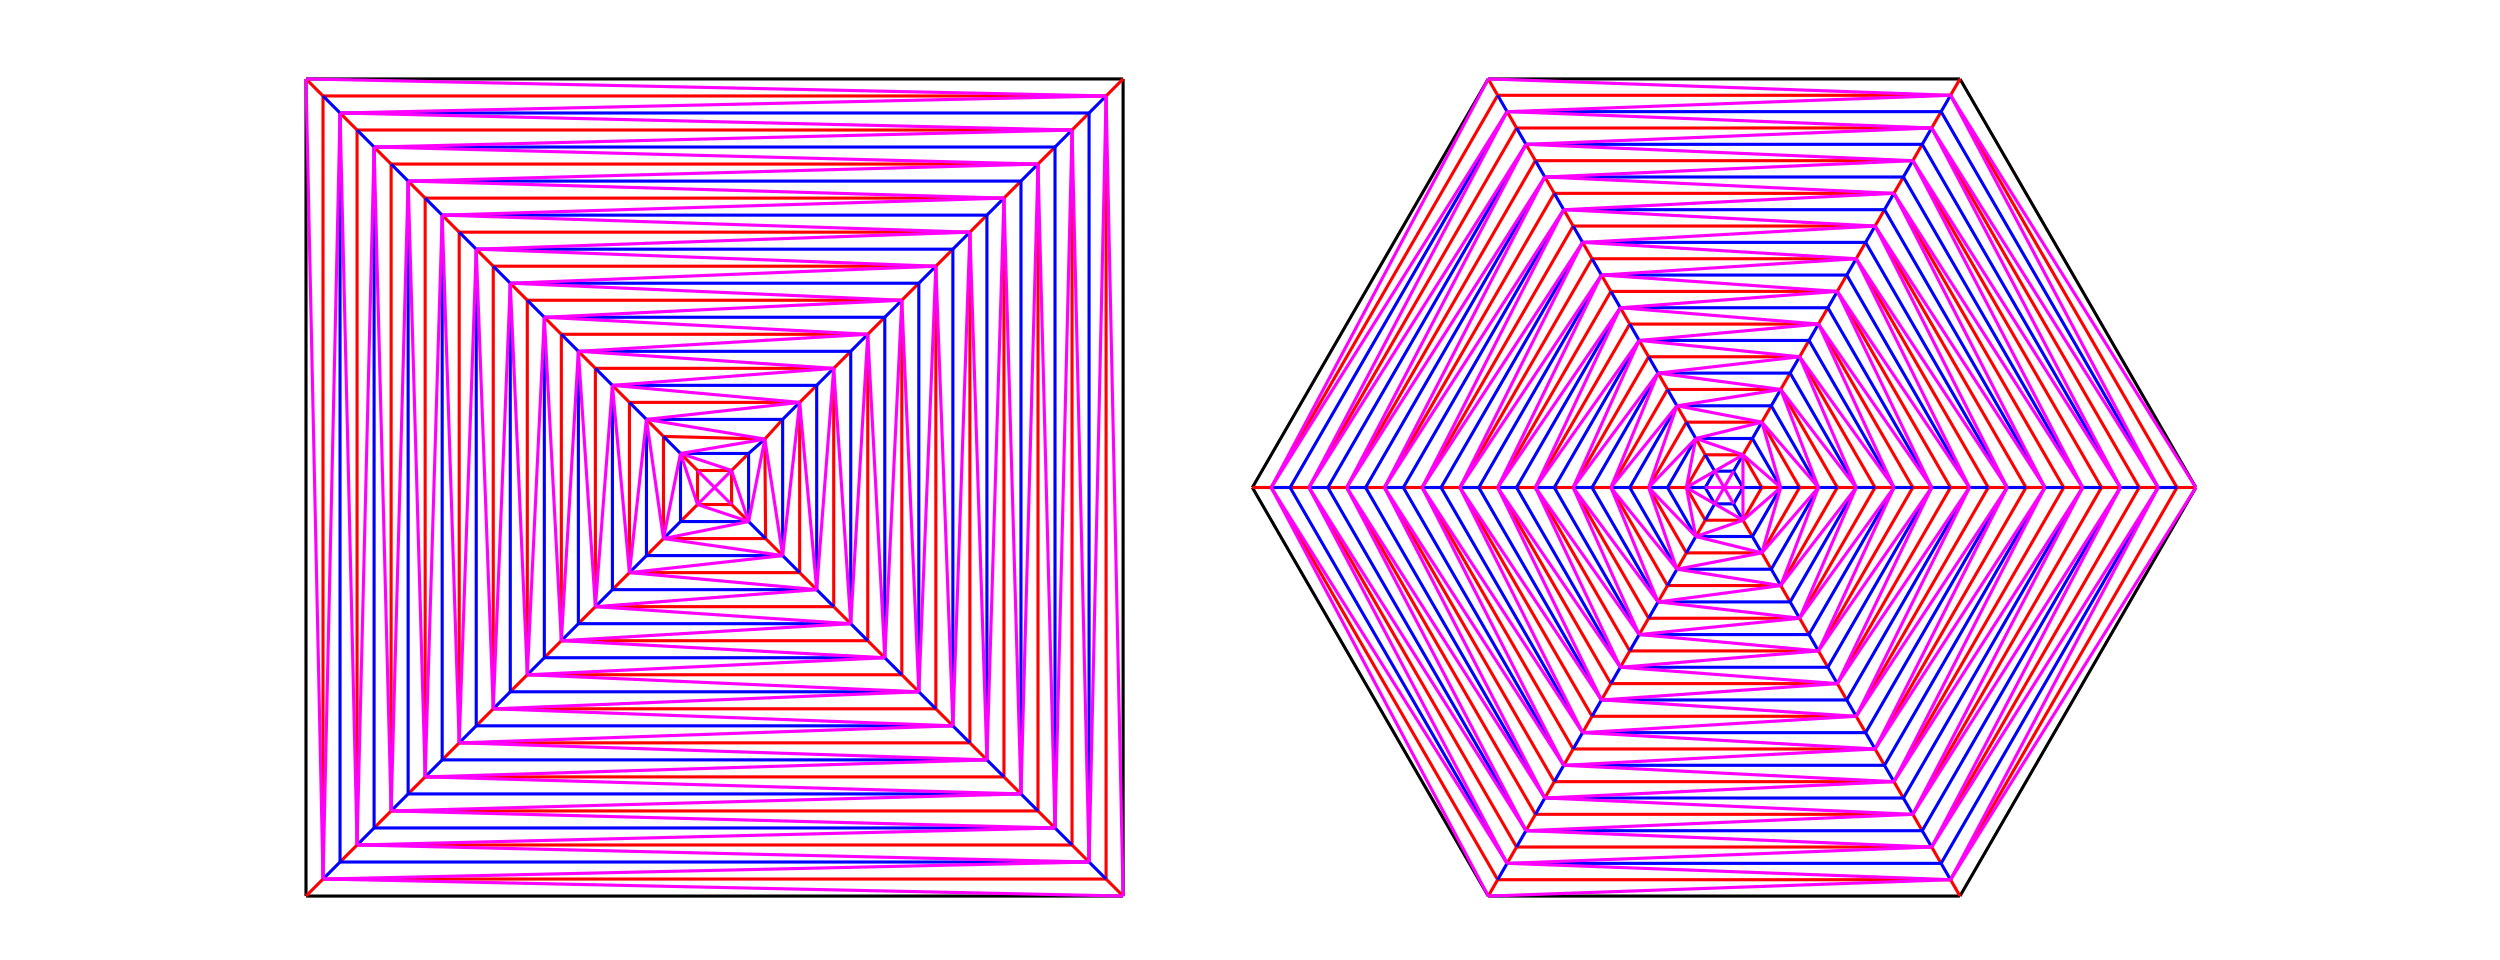 <?xml version="1.0" encoding="utf-8"?>
<!-- Generator: Adobe Illustrator 16.0.3, SVG Export Plug-In . SVG Version: 6.00 Build 0)  -->
<!DOCTYPE svg PUBLIC "-//W3C//DTD SVG 1.1//EN" "http://www.w3.org/Graphics/SVG/1.1/DTD/svg11.dtd">
<svg version="1.1" id="Layer_1" xmlns="http://www.w3.org/2000/svg" xmlns:xlink="http://www.w3.org/1999/xlink" x="0px" y="0px"
	 width="8811.525px" height="3385.354px" viewBox="-4358.434 1807.117 8811.525 3385.354"
	 enable-background="new -4358.434 1807.117 8811.525 3385.354" xml:space="preserve">
<g>
	<line fill="none" stroke="#000000" stroke-width="11" x1="3381.084" y1="3525.374" x2="2549.723" y2="2085.374"/>
	<line fill="none" stroke="#000000" stroke-width="11" x1="2549.689" y1="4965.374" x2="3381.084" y2="3525.374"/>
	<line fill="none" stroke="#000000" stroke-width="11" x1="887.001" y1="4965.374" x2="2549.689" y2="4965.374"/>
	<line fill="none" stroke="#000000" stroke-width="11" x1="55.631" y1="3525.415" x2="887.001" y2="4965.374"/>
	<line fill="none" stroke="#000000" stroke-width="11" x1="887.001" y1="2085.374" x2="55.631" y2="3525.415"/>
	<line fill="none" stroke="#000000" stroke-width="11" x1="2549.723" y1="2085.374" x2="887.001" y2="2085.374"/>
	<line fill="none" stroke="#FF0000" stroke-width="11" x1="3314.541" y1="3525.374" x2="2516.469" y2="2142.987"/>
	<line fill="none" stroke="#FF0000" stroke-width="11" x1="2516.469" y1="4907.76" x2="3314.541" y2="3525.374"/>
	<line fill="none" stroke="#FF0000" stroke-width="11" x1="920.279" y1="4907.752" x2="2516.469" y2="4907.76"/>
	<line fill="none" stroke="#FF0000" stroke-width="11" x1="122.149" y1="3525.374" x2="920.279" y2="4907.752"/>
	<line fill="none" stroke="#FF0000" stroke-width="11" x1="920.279" y1="2143.054" x2="122.149" y2="3525.374"/>
	<line fill="none" stroke="#FF0000" stroke-width="11" x1="2516.469" y1="2142.987" x2="920.279" y2="2143.054"/>
	<line fill="none" stroke="#FF0000" stroke-width="11" x1="3181.498" y1="3525.391" x2="2449.959" y2="2258.213"/>
	<line fill="none" stroke="#FF0000" stroke-width="11" x1="2449.959" y1="4792.533" x2="3181.498" y2="3525.391"/>
	<line fill="none" stroke="#FF0000" stroke-width="11" x1="986.789" y1="4792.533" x2="2449.959" y2="4792.533"/>
	<line fill="none" stroke="#FF0000" stroke-width="11" x1="255.167" y1="3525.374" x2="986.789" y2="4792.533"/>
	<line fill="none" stroke="#FF0000" stroke-width="11" x1="986.813" y1="2258.263" x2="255.167" y2="3525.374"/>
	<line fill="none" stroke="#FF0000" stroke-width="11" x1="2449.959" y1="2258.213" x2="986.813" y2="2258.263"/>
	<line fill="none" stroke="#FF0000" stroke-width="11" x1="3048.52" y1="3525.365" x2="2383.449" y2="2373.44"/>
	<line fill="none" stroke="#FF0000" stroke-width="11" x1="2383.449" y1="4677.307" x2="3048.52" y2="3525.365"/>
	<line fill="none" stroke="#FF0000" stroke-width="11" x1="1053.298" y1="4677.315" x2="2383.449" y2="4677.307"/>
	<line fill="none" stroke="#FF0000" stroke-width="11" x1="388.184" y1="3525.374" x2="1053.298" y2="4677.315"/>
	<line fill="none" stroke="#FF0000" stroke-width="11" x1="1053.282" y1="2373.433" x2="388.184" y2="3525.374"/>
	<line fill="none" stroke="#FF0000" stroke-width="11" x1="2383.449" y1="2373.44" x2="1053.282" y2="2373.433"/>
	<line fill="none" stroke="#FF0000" stroke-width="11" x1="2915.486" y1="3525.374" x2="2316.941" y2="2488.584"/>
	<line fill="none" stroke="#FF0000" stroke-width="11" x1="2316.941" y1="4562.163" x2="2915.486" y2="3525.374"/>
	<line fill="none" stroke="#FF0000" stroke-width="11" x1="1119.807" y1="4562.163" x2="2316.941" y2="4562.163"/>
	<line fill="none" stroke="#FF0000" stroke-width="11" x1="521.201" y1="3525.374" x2="1119.807" y2="4562.163"/>
	<line fill="none" stroke="#FF0000" stroke-width="11" x1="1119.807" y1="2488.643" x2="521.201" y2="3525.374"/>
	<line fill="none" stroke="#FF0000" stroke-width="11" x1="2316.941" y1="2488.584" x2="1119.807" y2="2488.643"/>
	<line fill="none" stroke="#FF0000" stroke-width="11" x1="2782.436" y1="3525.391" x2="2250.432" y2="2603.81"/>
	<line fill="none" stroke="#FF0000" stroke-width="11" x1="2250.432" y1="4446.938" x2="2782.436" y2="3525.391"/>
	<line fill="none" stroke="#FF0000" stroke-width="11" x1="1186.315" y1="4446.938" x2="2250.432" y2="4446.938"/>
	<line fill="none" stroke="#FF0000" stroke-width="11" x1="654.22" y1="3525.374" x2="1186.315" y2="4446.938"/>
	<line fill="none" stroke="#FF0000" stroke-width="11" x1="1186.349" y1="2603.859" x2="654.22" y2="3525.374"/>
	<line fill="none" stroke="#FF0000" stroke-width="11" x1="2250.432" y1="2603.81" x2="1186.349" y2="2603.859"/>
	<line fill="none" stroke="#FF0000" stroke-width="11" x1="2649.467" y1="3525.365" x2="2183.924" y2="2719.036"/>
	<line fill="none" stroke="#FF0000" stroke-width="11" x1="2183.924" y1="4331.711" x2="2649.467" y2="3525.365"/>
	<line fill="none" stroke="#FF0000" stroke-width="11" x1="1252.824" y1="4331.711" x2="2183.924" y2="4331.711"/>
	<line fill="none" stroke="#FF0000" stroke-width="11" x1="787.237" y1="3525.374" x2="1252.824" y2="4331.711"/>
	<line fill="none" stroke="#FF0000" stroke-width="11" x1="1252.808" y1="2719.028" x2="787.237" y2="3525.374"/>
	<line fill="none" stroke="#FF0000" stroke-width="11" x1="2183.924" y1="2719.036" x2="1252.808" y2="2719.028"/>
	<line fill="none" stroke="#FF0000" stroke-width="11" x1="2516.418" y1="3525.382" x2="2117.414" y2="2834.18"/>
	<line fill="none" stroke="#FF0000" stroke-width="11" x1="2117.414" y1="4216.567" x2="2516.418" y2="3525.382"/>
	<line fill="none" stroke="#FF0000" stroke-width="11" x1="1319.334" y1="4216.576" x2="2117.414" y2="4216.567"/>
	<line fill="none" stroke="#FF0000" stroke-width="11" x1="920.255" y1="3525.374" x2="1319.334" y2="4216.576"/>
	<line fill="none" stroke="#FF0000" stroke-width="11" x1="1319.349" y1="2834.247" x2="920.255" y2="3525.374"/>
	<line fill="none" stroke="#FF0000" stroke-width="11" x1="2117.414" y1="2834.18" x2="1319.349" y2="2834.247"/>
	<line fill="none" stroke="#FF0000" stroke-width="11" x1="2383.449" y1="3525.349" x2="2050.906" y2="2949.406"/>
	<line fill="none" stroke="#FF0000" stroke-width="11" x1="2050.906" y1="4101.34" x2="2383.449" y2="3525.349"/>
	<line fill="none" stroke="#FF0000" stroke-width="11" x1="1385.841" y1="4101.331" x2="2050.906" y2="4101.34"/>
	<line fill="none" stroke="#FF0000" stroke-width="11" x1="1053.272" y1="3525.374" x2="1385.841" y2="4101.331"/>
	<line fill="none" stroke="#FF0000" stroke-width="11" x1="1385.817" y1="2949.406" x2="1053.272" y2="3525.374"/>
	<line fill="none" stroke="#FF0000" stroke-width="11" x1="2050.906" y1="2949.406" x2="1385.817" y2="2949.406"/>
	<line fill="none" stroke="#FF0000" stroke-width="11" x1="2250.416" y1="3525.365" x2="1984.396" y2="3064.55"/>
	<line fill="none" stroke="#FF0000" stroke-width="11" x1="1984.396" y1="3986.197" x2="2250.416" y2="3525.365"/>
	<line fill="none" stroke="#FF0000" stroke-width="11" x1="1452.351" y1="3986.197" x2="1984.396" y2="3986.197"/>
	<line fill="none" stroke="#FF0000" stroke-width="11" x1="1186.29" y1="3525.374" x2="1452.351" y2="3986.197"/>
	<line fill="none" stroke="#FF0000" stroke-width="11" x1="1452.333" y1="3064.625" x2="1186.29" y2="3525.374"/>
	<line fill="none" stroke="#FF0000" stroke-width="11" x1="1984.396" y1="3064.55" x2="1452.333" y2="3064.625"/>
	<line fill="none" stroke="#FF0000" stroke-width="11" x1="2117.365" y1="3525.382" x2="1917.889" y2="3179.776"/>
	<line fill="none" stroke="#FF0000" stroke-width="11" x1="1917.889" y1="3870.97" x2="2117.365" y2="3525.382"/>
	<line fill="none" stroke="#FF0000" stroke-width="11" x1="1518.86" y1="3870.97" x2="1917.889" y2="3870.97"/>
	<line fill="none" stroke="#FF0000" stroke-width="11" x1="1319.307" y1="3525.374" x2="1518.86" y2="3870.97"/>
	<line fill="none" stroke="#FF0000" stroke-width="11" x1="1518.877" y1="3179.835" x2="1319.307" y2="3525.374"/>
	<line fill="none" stroke="#FF0000" stroke-width="11" x1="1917.889" y1="3179.776" x2="1518.877" y2="3179.835"/>
	<line fill="none" stroke="#FF0000" stroke-width="11" x1="1984.389" y1="3525.356" x2="1851.379" y2="3295.003"/>
	<line fill="none" stroke="#FF0000" stroke-width="11" x1="1851.379" y1="3755.744" x2="1984.389" y2="3525.356"/>
	<line fill="none" stroke="#FF0000" stroke-width="11" x1="1585.369" y1="3755.744" x2="1851.379" y2="3755.744"/>
	<line fill="none" stroke="#FF0000" stroke-width="11" x1="1452.326" y1="3525.374" x2="1585.369" y2="3755.744"/>
	<line fill="none" stroke="#FF0000" stroke-width="11" x1="1585.343" y1="3295.012" x2="1452.326" y2="3525.374"/>
	<line fill="none" stroke="#FF0000" stroke-width="11" x1="1851.379" y1="3295.003" x2="1585.343" y2="3295.012"/>
	<line fill="none" stroke="#FF0000" stroke-width="11" x1="1851.271" y1="3525.365" x2="1784.869" y2="3410.146"/>
	<line fill="none" stroke="#FF0000" stroke-width="11" x1="1784.869" y1="3640.601" x2="1851.271" y2="3525.365"/>
	<line fill="none" stroke="#FF0000" stroke-width="11" x1="1651.877" y1="3640.592" x2="1784.869" y2="3640.601"/>
	<line fill="none" stroke="#FF0000" stroke-width="11" x1="1585.343" y1="3525.374" x2="1651.877" y2="3640.592"/>
	<line fill="none" stroke="#FF0000" stroke-width="11" x1="1651.852" y1="3410.146" x2="1585.343" y2="3525.374"/>
	<line fill="none" stroke="#FF0000" stroke-width="11" x1="1784.869" y1="3410.146" x2="1651.852" y2="3410.146"/>
	<line fill="none" stroke="#FF0000" stroke-width="11" x1="2516.469" y1="2142.987" x2="2549.723" y2="2085.374"/>
	<line fill="none" stroke="#FF0000" stroke-width="11" x1="2449.959" y1="2258.213" x2="2483.213" y2="2200.601"/>
	<line fill="none" stroke="#FF0000" stroke-width="11" x1="2383.449" y1="2373.44" x2="2416.705" y2="2315.827"/>
	<line fill="none" stroke="#FF0000" stroke-width="11" x1="2316.941" y1="2488.584" x2="2350.195" y2="2430.971"/>
	<line fill="none" stroke="#FF0000" stroke-width="11" x1="2250.432" y1="2603.81" x2="2283.688" y2="2546.197"/>
	<line fill="none" stroke="#FF0000" stroke-width="11" x1="2183.924" y1="2719.036" x2="2217.178" y2="2661.423"/>
	<line fill="none" stroke="#FF0000" stroke-width="11" x1="2117.414" y1="2834.18" x2="2150.67" y2="2776.566"/>
	<line fill="none" stroke="#FF0000" stroke-width="11" x1="2050.906" y1="2949.406" x2="2084.16" y2="2891.793"/>
	<line fill="none" stroke="#FF0000" stroke-width="11" x1="1984.396" y1="3064.55" x2="2017.65" y2="3007.02"/>
	<line fill="none" stroke="#FF0000" stroke-width="11" x1="1917.889" y1="3179.776" x2="1951.143" y2="3122.163"/>
	<line fill="none" stroke="#FF0000" stroke-width="11" x1="1851.379" y1="3295.003" x2="1884.633" y2="3237.391"/>
	<line fill="none" stroke="#FF0000" stroke-width="11" x1="1784.869" y1="3410.146" x2="1818.125" y2="3352.617"/>
	<line fill="none" stroke="#FF0000" stroke-width="11" x1="1651.852" y1="3410.146" x2="1618.598" y2="3352.617"/>
	<line fill="none" stroke="#FF0000" stroke-width="11" x1="920.279" y1="2143.054" x2="887.001" y2="2085.374"/>
	<line fill="none" stroke="#FF0000" stroke-width="11" x1="986.813" y1="2258.263" x2="953.509" y2="2200.601"/>
	<line fill="none" stroke="#FF0000" stroke-width="11" x1="1053.282" y1="2373.433" x2="1020.019" y2="2315.827"/>
	<line fill="none" stroke="#FF0000" stroke-width="11" x1="1119.807" y1="2488.643" x2="1086.527" y2="2430.971"/>
	<line fill="none" stroke="#FF0000" stroke-width="11" x1="1186.349" y1="2603.859" x2="1153.036" y2="2546.197"/>
	<line fill="none" stroke="#FF0000" stroke-width="11" x1="1252.808" y1="2719.028" x2="1219.545" y2="2661.423"/>
	<line fill="none" stroke="#FF0000" stroke-width="11" x1="1319.349" y1="2834.247" x2="1286.054" y2="2776.566"/>
	<line fill="none" stroke="#FF0000" stroke-width="11" x1="1385.817" y1="2949.406" x2="1352.562" y2="2891.793"/>
	<line fill="none" stroke="#FF0000" stroke-width="11" x1="1452.333" y1="3064.625" x2="1419.071" y2="3007.02"/>
	<line fill="none" stroke="#FF0000" stroke-width="11" x1="1518.877" y1="3179.835" x2="1485.581" y2="3122.163"/>
	<line fill="none" stroke="#FF0000" stroke-width="11" x1="1585.343" y1="3295.012" x2="1552.089" y2="3237.391"/>
	<line fill="none" stroke="#FF0000" stroke-width="11" x1="1851.271" y1="3525.365" x2="1917.889" y2="3525.374"/>
	<line fill="none" stroke="#FF0000" stroke-width="11" x1="3314.541" y1="3525.374" x2="3381.084" y2="3525.374"/>
	<line fill="none" stroke="#FF0000" stroke-width="11" x1="3181.498" y1="3525.391" x2="3248.066" y2="3525.374"/>
	<line fill="none" stroke="#FF0000" stroke-width="11" x1="3048.52" y1="3525.365" x2="3115.049" y2="3525.374"/>
	<line fill="none" stroke="#FF0000" stroke-width="11" x1="2915.486" y1="3525.374" x2="2982.027" y2="3525.374"/>
	<line fill="none" stroke="#FF0000" stroke-width="11" x1="2782.436" y1="3525.391" x2="2849.01" y2="3525.374"/>
	<line fill="none" stroke="#FF0000" stroke-width="11" x1="2649.467" y1="3525.365" x2="2715.992" y2="3525.374"/>
	<line fill="none" stroke="#FF0000" stroke-width="11" x1="2516.418" y1="3525.382" x2="2582.977" y2="3525.374"/>
	<line fill="none" stroke="#FF0000" stroke-width="11" x1="2383.449" y1="3525.349" x2="2449.959" y2="3525.374"/>
	<line fill="none" stroke="#FF0000" stroke-width="11" x1="2250.416" y1="3525.365" x2="2316.941" y2="3525.374"/>
	<line fill="none" stroke="#FF0000" stroke-width="11" x1="2117.365" y1="3525.382" x2="2183.924" y2="3525.374"/>
	<line fill="none" stroke="#FF0000" stroke-width="11" x1="1984.389" y1="3525.356" x2="2050.906" y2="3525.374"/>
	<line fill="none" stroke="#FF0000" stroke-width="11" x1="920.279" y1="4907.752" x2="887.001" y2="4965.374"/>
	<line fill="none" stroke="#FF0000" stroke-width="11" x1="986.789" y1="4792.533" x2="953.509" y2="4850.146"/>
	<line fill="none" stroke="#FF0000" stroke-width="11" x1="1053.298" y1="4677.315" x2="1020.019" y2="4734.92"/>
	<line fill="none" stroke="#FF0000" stroke-width="11" x1="1119.807" y1="4562.163" x2="1086.527" y2="4619.776"/>
	<line fill="none" stroke="#FF0000" stroke-width="11" x1="1186.315" y1="4446.938" x2="1153.036" y2="4504.551"/>
	<line fill="none" stroke="#FF0000" stroke-width="11" x1="1252.824" y1="4331.711" x2="1219.545" y2="4389.324"/>
	<line fill="none" stroke="#FF0000" stroke-width="11" x1="1319.334" y1="4216.576" x2="1286.054" y2="4274.181"/>
	<line fill="none" stroke="#FF0000" stroke-width="11" x1="1385.841" y1="4101.331" x2="1352.562" y2="4158.954"/>
	<line fill="none" stroke="#FF0000" stroke-width="11" x1="1452.351" y1="3986.197" x2="1419.071" y2="4043.727"/>
	<line fill="none" stroke="#FF0000" stroke-width="11" x1="1518.86" y1="3870.97" x2="1485.581" y2="3928.584"/>
	<line fill="none" stroke="#FF0000" stroke-width="11" x1="1585.369" y1="3755.744" x2="1552.089" y2="3813.357"/>
	<line fill="none" stroke="#FF0000" stroke-width="11" x1="1651.877" y1="3640.592" x2="1618.598" y2="3698.13"/>
	<line fill="none" stroke="#FF0000" stroke-width="11" x1="2516.469" y1="4907.76" x2="2549.689" y2="4965.374"/>
	<line fill="none" stroke="#FF0000" stroke-width="11" x1="2449.959" y1="4792.533" x2="2483.164" y2="4850.172"/>
	<line fill="none" stroke="#FF0000" stroke-width="11" x1="2383.449" y1="4677.307" x2="2416.621" y2="4734.953"/>
	<line fill="none" stroke="#FF0000" stroke-width="11" x1="2316.941" y1="4562.163" x2="2350.162" y2="4619.793"/>
	<line fill="none" stroke="#FF0000" stroke-width="11" x1="2250.432" y1="4446.938" x2="2283.619" y2="4504.566"/>
	<line fill="none" stroke="#FF0000" stroke-width="11" x1="2183.924" y1="4331.711" x2="2217.094" y2="4389.365"/>
	<line fill="none" stroke="#FF0000" stroke-width="11" x1="2117.414" y1="4216.567" x2="2150.635" y2="4274.189"/>
	<line fill="none" stroke="#FF0000" stroke-width="11" x1="2050.906" y1="4101.34" x2="2084.094" y2="4158.979"/>
	<line fill="none" stroke="#FF0000" stroke-width="11" x1="1984.396" y1="3986.197" x2="2017.551" y2="4043.76"/>
	<line fill="none" stroke="#FF0000" stroke-width="11" x1="1917.889" y1="3870.97" x2="1951.092" y2="3928.591"/>
	<line fill="none" stroke="#FF0000" stroke-width="11" x1="1851.379" y1="3755.744" x2="1884.566" y2="3813.39"/>
	<line fill="none" stroke="#FF0000" stroke-width="11" x1="1784.869" y1="3640.601" x2="1818.023" y2="3698.172"/>
	<line fill="none" stroke="#FF0000" stroke-width="11" x1="122.149" y1="3525.374" x2="55.631" y2="3525.415"/>
	<line fill="none" stroke="#FF0000" stroke-width="11" x1="255.167" y1="3525.374" x2="188.666" y2="3525.398"/>
	<line fill="none" stroke="#FF0000" stroke-width="11" x1="388.184" y1="3525.374" x2="321.708" y2="3525.391"/>
	<line fill="none" stroke="#FF0000" stroke-width="11" x1="521.201" y1="3525.374" x2="454.684" y2="3525.415"/>
	<line fill="none" stroke="#FF0000" stroke-width="11" x1="654.22" y1="3525.374" x2="587.736" y2="3525.391"/>
	<line fill="none" stroke="#FF0000" stroke-width="11" x1="787.237" y1="3525.374" x2="720.77" y2="3525.382"/>
	<line fill="none" stroke="#FF0000" stroke-width="11" x1="920.255" y1="3525.374" x2="853.746" y2="3525.407"/>
	<line fill="none" stroke="#FF0000" stroke-width="11" x1="1053.272" y1="3525.374" x2="986.789" y2="3525.391"/>
	<line fill="none" stroke="#FF0000" stroke-width="11" x1="1186.29" y1="3525.374" x2="1119.831" y2="3525.374"/>
	<line fill="none" stroke="#FF0000" stroke-width="11" x1="1319.307" y1="3525.374" x2="1252.8" y2="3525.407"/>
	<line fill="none" stroke="#FF0000" stroke-width="11" x1="1452.326" y1="3525.374" x2="1385.841" y2="3525.391"/>
	<line fill="none" stroke="#FF0000" stroke-width="11" x1="1585.343" y1="3525.374" x2="1518.894" y2="3525.374"/>
	<line fill="none" stroke="#0000FF" stroke-width="11" x1="3248.066" y1="3525.374" x2="2483.213" y2="2200.601"/>
	<line fill="none" stroke="#0000FF" stroke-width="11" x1="2483.164" y1="4850.172" x2="3248.066" y2="3525.374"/>
	<line fill="none" stroke="#0000FF" stroke-width="11" x1="953.509" y1="4850.146" x2="2483.164" y2="4850.172"/>
	<line fill="none" stroke="#0000FF" stroke-width="11" x1="188.666" y1="3525.398" x2="953.509" y2="4850.146"/>
	<line fill="none" stroke="#0000FF" stroke-width="11" x1="953.509" y1="2200.601" x2="188.666" y2="3525.398"/>
	<line fill="none" stroke="#0000FF" stroke-width="11" x1="2483.213" y1="2200.601" x2="953.509" y2="2200.601"/>
	<line fill="none" stroke="#0000FF" stroke-width="11" x1="3115.049" y1="3525.374" x2="2416.705" y2="2315.827"/>
	<line fill="none" stroke="#0000FF" stroke-width="11" x1="2416.621" y1="4734.953" x2="3115.049" y2="3525.374"/>
	<line fill="none" stroke="#0000FF" stroke-width="11" x1="1020.019" y1="4734.92" x2="2416.621" y2="4734.953"/>
	<line fill="none" stroke="#0000FF" stroke-width="11" x1="321.708" y1="3525.391" x2="1020.019" y2="4734.92"/>
	<line fill="none" stroke="#0000FF" stroke-width="11" x1="1020.019" y1="2315.827" x2="321.708" y2="3525.391"/>
	<line fill="none" stroke="#0000FF" stroke-width="11" x1="2416.705" y1="2315.827" x2="1020.019" y2="2315.827"/>
	<line fill="none" stroke="#0000FF" stroke-width="11" x1="2982.027" y1="3525.374" x2="2350.195" y2="2430.971"/>
	<line fill="none" stroke="#0000FF" stroke-width="11" x1="2350.162" y1="4619.793" x2="2982.027" y2="3525.374"/>
	<line fill="none" stroke="#0000FF" stroke-width="11" x1="1086.527" y1="4619.776" x2="2350.162" y2="4619.793"/>
	<line fill="none" stroke="#0000FF" stroke-width="11" x1="454.684" y1="3525.415" x2="1086.527" y2="4619.776"/>
	<line fill="none" stroke="#0000FF" stroke-width="11" x1="1086.527" y1="2430.971" x2="454.684" y2="3525.415"/>
	<line fill="none" stroke="#0000FF" stroke-width="11" x1="2350.195" y1="2430.971" x2="1086.527" y2="2430.971"/>
	<line fill="none" stroke="#0000FF" stroke-width="11" x1="2849.01" y1="3525.374" x2="2283.688" y2="2546.197"/>
	<line fill="none" stroke="#0000FF" stroke-width="11" x1="2283.619" y1="4504.566" x2="2849.01" y2="3525.374"/>
	<line fill="none" stroke="#0000FF" stroke-width="11" x1="1153.036" y1="4504.551" x2="2283.619" y2="4504.566"/>
	<line fill="none" stroke="#0000FF" stroke-width="11" x1="587.736" y1="3525.391" x2="1153.036" y2="4504.551"/>
	<line fill="none" stroke="#0000FF" stroke-width="11" x1="1153.036" y1="2546.197" x2="587.736" y2="3525.391"/>
	<line fill="none" stroke="#0000FF" stroke-width="11" x1="2283.688" y1="2546.197" x2="1153.036" y2="2546.197"/>
	<line fill="none" stroke="#0000FF" stroke-width="11" x1="2715.992" y1="3525.374" x2="2217.178" y2="2661.423"/>
	<line fill="none" stroke="#0000FF" stroke-width="11" x1="2217.094" y1="4389.365" x2="2715.992" y2="3525.374"/>
	<line fill="none" stroke="#0000FF" stroke-width="11" x1="1219.545" y1="4389.324" x2="2217.094" y2="4389.365"/>
	<line fill="none" stroke="#0000FF" stroke-width="11" x1="720.77" y1="3525.382" x2="1219.545" y2="4389.324"/>
	<line fill="none" stroke="#0000FF" stroke-width="11" x1="1219.545" y1="2661.423" x2="720.77" y2="3525.382"/>
	<line fill="none" stroke="#0000FF" stroke-width="11" x1="2217.178" y1="2661.423" x2="1219.545" y2="2661.423"/>
	<line fill="none" stroke="#0000FF" stroke-width="11" x1="2582.977" y1="3525.374" x2="2150.67" y2="2776.566"/>
	<line fill="none" stroke="#0000FF" stroke-width="11" x1="2150.635" y1="4274.189" x2="2582.977" y2="3525.374"/>
	<line fill="none" stroke="#0000FF" stroke-width="11" x1="1286.054" y1="4274.181" x2="2150.635" y2="4274.189"/>
	<line fill="none" stroke="#0000FF" stroke-width="11" x1="853.746" y1="3525.407" x2="1286.054" y2="4274.181"/>
	<line fill="none" stroke="#0000FF" stroke-width="11" x1="1286.054" y1="2776.566" x2="853.746" y2="3525.407"/>
	<line fill="none" stroke="#0000FF" stroke-width="11" x1="2150.67" y1="2776.566" x2="1286.054" y2="2776.566"/>
	<line fill="none" stroke="#0000FF" stroke-width="11" x1="2449.959" y1="3525.374" x2="2084.16" y2="2891.793"/>
	<line fill="none" stroke="#0000FF" stroke-width="11" x1="2084.094" y1="4158.979" x2="2449.959" y2="3525.374"/>
	<line fill="none" stroke="#0000FF" stroke-width="11" x1="1352.562" y1="4158.954" x2="2084.094" y2="4158.979"/>
	<line fill="none" stroke="#0000FF" stroke-width="11" x1="986.789" y1="3525.391" x2="1352.562" y2="4158.954"/>
	<line fill="none" stroke="#0000FF" stroke-width="11" x1="1352.562" y1="2891.793" x2="986.789" y2="3525.391"/>
	<line fill="none" stroke="#0000FF" stroke-width="11" x1="2084.16" y1="2891.793" x2="1352.562" y2="2891.793"/>
	<line fill="none" stroke="#0000FF" stroke-width="11" x1="2316.941" y1="3525.374" x2="2017.65" y2="3007.02"/>
	<line fill="none" stroke="#0000FF" stroke-width="11" x1="2017.551" y1="4043.76" x2="2316.941" y2="3525.374"/>
	<line fill="none" stroke="#0000FF" stroke-width="11" x1="1419.071" y1="4043.727" x2="2017.551" y2="4043.76"/>
	<line fill="none" stroke="#0000FF" stroke-width="11" x1="1119.831" y1="3525.374" x2="1419.071" y2="4043.727"/>
	<line fill="none" stroke="#0000FF" stroke-width="11" x1="1419.071" y1="3007.02" x2="1119.831" y2="3525.374"/>
	<line fill="none" stroke="#0000FF" stroke-width="11" x1="2017.65" y1="3007.02" x2="1419.071" y2="3007.02"/>
	<line fill="none" stroke="#0000FF" stroke-width="11" x1="2183.924" y1="3525.374" x2="1951.143" y2="3122.163"/>
	<line fill="none" stroke="#0000FF" stroke-width="11" x1="1951.092" y1="3928.591" x2="2183.924" y2="3525.374"/>
	<line fill="none" stroke="#0000FF" stroke-width="11" x1="1485.581" y1="3928.584" x2="1951.092" y2="3928.591"/>
	<line fill="none" stroke="#0000FF" stroke-width="11" x1="1252.8" y1="3525.407" x2="1485.581" y2="3928.584"/>
	<line fill="none" stroke="#0000FF" stroke-width="11" x1="1485.581" y1="3122.163" x2="1252.8" y2="3525.407"/>
	<line fill="none" stroke="#0000FF" stroke-width="11" x1="1951.143" y1="3122.163" x2="1485.581" y2="3122.163"/>
	<line fill="none" stroke="#0000FF" stroke-width="11" x1="2050.906" y1="3525.374" x2="1884.633" y2="3237.391"/>
	<line fill="none" stroke="#0000FF" stroke-width="11" x1="1884.566" y1="3813.39" x2="2050.906" y2="3525.374"/>
	<line fill="none" stroke="#0000FF" stroke-width="11" x1="1552.089" y1="3813.357" x2="1884.566" y2="3813.39"/>
	<line fill="none" stroke="#0000FF" stroke-width="11" x1="1385.841" y1="3525.391" x2="1552.089" y2="3813.357"/>
	<line fill="none" stroke="#0000FF" stroke-width="11" x1="1552.089" y1="3237.391" x2="1385.841" y2="3525.391"/>
	<line fill="none" stroke="#0000FF" stroke-width="11" x1="1884.633" y1="3237.391" x2="1552.089" y2="3237.391"/>
	<line fill="none" stroke="#0000FF" stroke-width="11" x1="1917.889" y1="3525.374" x2="1818.125" y2="3352.617"/>
	<line fill="none" stroke="#0000FF" stroke-width="11" x1="1818.023" y1="3698.172" x2="1917.889" y2="3525.374"/>
	<line fill="none" stroke="#0000FF" stroke-width="11" x1="1618.598" y1="3698.13" x2="1818.023" y2="3698.172"/>
	<line fill="none" stroke="#0000FF" stroke-width="11" x1="1518.894" y1="3525.374" x2="1618.598" y2="3698.13"/>
	<line fill="none" stroke="#0000FF" stroke-width="11" x1="1618.598" y1="3352.617" x2="1518.894" y2="3525.374"/>
	<line fill="none" stroke="#0000FF" stroke-width="11" x1="1818.125" y1="3352.617" x2="1618.598" y2="3352.617"/>
	<line fill="none" stroke="#0000FF" stroke-width="11" x1="1784.869" y1="3525.374" x2="1751.615" y2="3467.761"/>
	<line fill="none" stroke="#0000FF" stroke-width="11" x1="1751.615" y1="3582.987" x2="1784.869" y2="3525.374"/>
	<line fill="none" stroke="#0000FF" stroke-width="11" x1="1685.107" y1="3582.987" x2="1751.615" y2="3582.987"/>
	<line fill="none" stroke="#0000FF" stroke-width="11" x1="1651.852" y1="3525.374" x2="1685.107" y2="3582.987"/>
	<line fill="none" stroke="#0000FF" stroke-width="11" x1="1685.107" y1="3467.761" x2="1651.852" y2="3525.374"/>
	<line fill="none" stroke="#0000FF" stroke-width="11" x1="1751.615" y1="3467.761" x2="1685.107" y2="3467.761"/>
	<line fill="none" stroke="#0000FF" stroke-width="11" x1="1751.615" y1="3467.761" x2="1784.869" y2="3410.146"/>
	<line fill="none" stroke="#0000FF" stroke-width="11" x1="1818.125" y1="3352.617" x2="1851.379" y2="3295.003"/>
	<line fill="none" stroke="#0000FF" stroke-width="11" x1="1884.633" y1="3237.391" x2="1917.889" y2="3179.776"/>
	<line fill="none" stroke="#0000FF" stroke-width="11" x1="1951.143" y1="3122.163" x2="1984.396" y2="3064.55"/>
	<line fill="none" stroke="#0000FF" stroke-width="11" x1="2017.65" y1="3007.02" x2="2050.906" y2="2949.406"/>
	<line fill="none" stroke="#0000FF" stroke-width="11" x1="2084.16" y1="2891.793" x2="2117.414" y2="2834.18"/>
	<line fill="none" stroke="#0000FF" stroke-width="11" x1="2150.67" y1="2776.566" x2="2183.924" y2="2719.036"/>
	<line fill="none" stroke="#0000FF" stroke-width="11" x1="2217.178" y1="2661.423" x2="2250.432" y2="2603.81"/>
	<line fill="none" stroke="#0000FF" stroke-width="11" x1="2283.688" y1="2546.197" x2="2316.941" y2="2488.584"/>
	<line fill="none" stroke="#0000FF" stroke-width="11" x1="2350.195" y1="2430.971" x2="2383.449" y2="2373.44"/>
	<line fill="none" stroke="#0000FF" stroke-width="11" x1="2483.213" y1="2200.601" x2="2516.469" y2="2142.987"/>
	<line fill="none" stroke="#0000FF" stroke-width="11" x1="2416.705" y1="2315.827" x2="2449.959" y2="2258.213"/>
	<line fill="none" stroke="#0000FF" stroke-width="11" x1="1618.598" y1="3352.617" x2="1585.343" y2="3295.012"/>
	<line fill="none" stroke="#0000FF" stroke-width="11" x1="1552.089" y1="3237.391" x2="1518.877" y2="3179.835"/>
	<line fill="none" stroke="#0000FF" stroke-width="11" x1="1485.581" y1="3122.163" x2="1452.333" y2="3064.625"/>
	<line fill="none" stroke="#0000FF" stroke-width="11" x1="1419.071" y1="3007.02" x2="1385.817" y2="2949.406"/>
	<line fill="none" stroke="#0000FF" stroke-width="11" x1="1352.562" y1="2891.793" x2="1319.349" y2="2834.247"/>
	<line fill="none" stroke="#0000FF" stroke-width="11" x1="1286.054" y1="2776.566" x2="1252.808" y2="2719.028"/>
	<line fill="none" stroke="#0000FF" stroke-width="11" x1="1219.545" y1="2661.423" x2="1186.349" y2="2603.859"/>
	<line fill="none" stroke="#0000FF" stroke-width="11" x1="1153.036" y1="2546.197" x2="1119.807" y2="2488.643"/>
	<line fill="none" stroke="#0000FF" stroke-width="11" x1="1086.527" y1="2430.971" x2="1053.282" y2="2373.433"/>
	<line fill="none" stroke="#0000FF" stroke-width="11" x1="1020.019" y1="2315.827" x2="986.813" y2="2258.263"/>
	<line fill="none" stroke="#0000FF" stroke-width="11" x1="1685.107" y1="3467.761" x2="1651.852" y2="3410.146"/>
	<line fill="none" stroke="#0000FF" stroke-width="11" x1="953.509" y1="2200.601" x2="920.279" y2="2143.054"/>
	<line fill="none" stroke="#0000FF" stroke-width="11" x1="1917.889" y1="3525.374" x2="1984.389" y2="3525.356"/>
	<line fill="none" stroke="#0000FF" stroke-width="11" x1="2050.906" y1="3525.374" x2="2117.365" y2="3525.382"/>
	<line fill="none" stroke="#0000FF" stroke-width="11" x1="2183.924" y1="3525.374" x2="2250.416" y2="3525.365"/>
	<line fill="none" stroke="#0000FF" stroke-width="11" x1="2316.941" y1="3525.374" x2="2383.449" y2="3525.349"/>
	<line fill="none" stroke="#0000FF" stroke-width="11" x1="2449.959" y1="3525.374" x2="2516.418" y2="3525.382"/>
	<line fill="none" stroke="#0000FF" stroke-width="11" x1="2582.977" y1="3525.374" x2="2649.467" y2="3525.365"/>
	<line fill="none" stroke="#0000FF" stroke-width="11" x1="2715.992" y1="3525.374" x2="2782.436" y2="3525.391"/>
	<line fill="none" stroke="#0000FF" stroke-width="11" x1="2849.01" y1="3525.374" x2="2915.486" y2="3525.374"/>
	<line fill="none" stroke="#0000FF" stroke-width="11" x1="2982.027" y1="3525.374" x2="3048.52" y2="3525.365"/>
	<line fill="none" stroke="#0000FF" stroke-width="11" x1="3115.049" y1="3525.374" x2="3181.498" y2="3525.391"/>
	<line fill="none" stroke="#0000FF" stroke-width="11" x1="1784.869" y1="3525.374" x2="1851.271" y2="3525.365"/>
	<line fill="none" stroke="#0000FF" stroke-width="11" x1="3248.066" y1="3525.374" x2="3314.541" y2="3525.374"/>
	<line fill="none" stroke="#0000FF" stroke-width="11" x1="1685.107" y1="3582.987" x2="1651.877" y2="3640.592"/>
	<line fill="none" stroke="#0000FF" stroke-width="11" x1="1618.598" y1="3698.13" x2="1585.369" y2="3755.744"/>
	<line fill="none" stroke="#0000FF" stroke-width="11" x1="1552.089" y1="3813.357" x2="1518.86" y2="3870.97"/>
	<line fill="none" stroke="#0000FF" stroke-width="11" x1="1485.581" y1="3928.584" x2="1452.351" y2="3986.197"/>
	<line fill="none" stroke="#0000FF" stroke-width="11" x1="1419.071" y1="4043.727" x2="1385.841" y2="4101.331"/>
	<line fill="none" stroke="#0000FF" stroke-width="11" x1="1352.562" y1="4158.954" x2="1319.334" y2="4216.576"/>
	<line fill="none" stroke="#0000FF" stroke-width="11" x1="1286.054" y1="4274.181" x2="1252.824" y2="4331.711"/>
	<line fill="none" stroke="#0000FF" stroke-width="11" x1="1219.545" y1="4389.324" x2="1186.315" y2="4446.938"/>
	<line fill="none" stroke="#0000FF" stroke-width="11" x1="1153.036" y1="4504.551" x2="1119.807" y2="4562.163"/>
	<line fill="none" stroke="#0000FF" stroke-width="11" x1="1086.527" y1="4619.776" x2="1053.298" y2="4677.315"/>
	<line fill="none" stroke="#0000FF" stroke-width="11" x1="953.509" y1="4850.146" x2="920.279" y2="4907.752"/>
	<line fill="none" stroke="#0000FF" stroke-width="11" x1="1020.019" y1="4734.92" x2="986.789" y2="4792.533"/>
	<line fill="none" stroke="#0000FF" stroke-width="11" x1="1751.615" y1="3582.987" x2="1784.869" y2="3640.601"/>
	<line fill="none" stroke="#0000FF" stroke-width="11" x1="1818.023" y1="3698.172" x2="1851.379" y2="3755.744"/>
	<line fill="none" stroke="#0000FF" stroke-width="11" x1="1884.566" y1="3813.39" x2="1917.889" y2="3870.97"/>
	<line fill="none" stroke="#0000FF" stroke-width="11" x1="1951.092" y1="3928.591" x2="1984.396" y2="3986.197"/>
	<line fill="none" stroke="#0000FF" stroke-width="11" x1="2017.551" y1="4043.76" x2="2050.906" y2="4101.34"/>
	<line fill="none" stroke="#0000FF" stroke-width="11" x1="2084.094" y1="4158.979" x2="2117.414" y2="4216.567"/>
	<line fill="none" stroke="#0000FF" stroke-width="11" x1="2150.635" y1="4274.189" x2="2183.924" y2="4331.711"/>
	<line fill="none" stroke="#0000FF" stroke-width="11" x1="2217.094" y1="4389.365" x2="2250.432" y2="4446.938"/>
	<line fill="none" stroke="#0000FF" stroke-width="11" x1="2283.619" y1="4504.566" x2="2316.941" y2="4562.163"/>
	<line fill="none" stroke="#0000FF" stroke-width="11" x1="2350.162" y1="4619.793" x2="2383.449" y2="4677.307"/>
	<line fill="none" stroke="#0000FF" stroke-width="11" x1="2483.164" y1="4850.172" x2="2516.469" y2="4907.76"/>
	<line fill="none" stroke="#0000FF" stroke-width="11" x1="2416.621" y1="4734.953" x2="2449.959" y2="4792.533"/>
	<line fill="none" stroke="#0000FF" stroke-width="11" x1="1651.852" y1="3525.374" x2="1585.343" y2="3525.374"/>
	<line fill="none" stroke="#0000FF" stroke-width="11" x1="1518.894" y1="3525.374" x2="1452.326" y2="3525.374"/>
	<line fill="none" stroke="#0000FF" stroke-width="11" x1="1385.841" y1="3525.391" x2="1319.307" y2="3525.374"/>
	<line fill="none" stroke="#0000FF" stroke-width="11" x1="1252.8" y1="3525.407" x2="1186.29" y2="3525.374"/>
	<line fill="none" stroke="#0000FF" stroke-width="11" x1="1119.831" y1="3525.374" x2="1053.272" y2="3525.374"/>
	<line fill="none" stroke="#0000FF" stroke-width="11" x1="986.789" y1="3525.391" x2="920.255" y2="3525.374"/>
	<line fill="none" stroke="#0000FF" stroke-width="11" x1="853.746" y1="3525.407" x2="787.237" y2="3525.374"/>
	<line fill="none" stroke="#0000FF" stroke-width="11" x1="720.77" y1="3525.382" x2="654.22" y2="3525.374"/>
	<line fill="none" stroke="#0000FF" stroke-width="11" x1="587.736" y1="3525.391" x2="521.201" y2="3525.374"/>
	<line fill="none" stroke="#0000FF" stroke-width="11" x1="454.684" y1="3525.415" x2="388.184" y2="3525.374"/>
	<line fill="none" stroke="#0000FF" stroke-width="11" x1="188.666" y1="3525.398" x2="122.149" y2="3525.374"/>
	<line fill="none" stroke="#0000FF" stroke-width="11" x1="321.708" y1="3525.391" x2="255.167" y2="3525.374"/>
	<line fill="none" stroke="#FF00FF" stroke-width="11" x1="3381.084" y1="3525.374" x2="2516.469" y2="2142.987"/>
	<line fill="none" stroke="#FF00FF" stroke-width="11" x1="2516.469" y1="4907.76" x2="3381.084" y2="3525.374"/>
	<line fill="none" stroke="#FF00FF" stroke-width="11" x1="887.001" y1="4965.374" x2="2516.469" y2="4907.76"/>
	<line fill="none" stroke="#FF00FF" stroke-width="11" x1="122.149" y1="3525.374" x2="887.001" y2="4965.374"/>
	<line fill="none" stroke="#FF00FF" stroke-width="11" x1="887.001" y1="2085.374" x2="122.149" y2="3525.374"/>
	<line fill="none" stroke="#FF00FF" stroke-width="11" x1="2516.469" y1="2142.987" x2="887.001" y2="2085.374"/>
	<line fill="none" stroke="#FF00FF" stroke-width="11" x1="3248.066" y1="3525.374" x2="2516.469" y2="2142.987"/>
	<line fill="none" stroke="#FF00FF" stroke-width="11" x1="2516.469" y1="4907.76" x2="3248.066" y2="3525.374"/>
	<line fill="none" stroke="#FF00FF" stroke-width="11" x1="953.509" y1="4850.146" x2="2516.469" y2="4907.76"/>
	<line fill="none" stroke="#FF00FF" stroke-width="11" x1="122.149" y1="3525.374" x2="953.509" y2="4850.146"/>
	<line fill="none" stroke="#FF00FF" stroke-width="11" x1="953.509" y1="2200.601" x2="122.149" y2="3525.374"/>
	<line fill="none" stroke="#FF00FF" stroke-width="11" x1="2516.469" y1="2142.987" x2="953.509" y2="2200.601"/>
	<line fill="none" stroke="#FF00FF" stroke-width="11" x1="3248.066" y1="3525.374" x2="2449.959" y2="2258.213"/>
	<line fill="none" stroke="#FF00FF" stroke-width="11" x1="2449.959" y1="4792.533" x2="3248.066" y2="3525.374"/>
	<line fill="none" stroke="#FF00FF" stroke-width="11" x1="953.509" y1="4850.146" x2="2449.959" y2="4792.533"/>
	<line fill="none" stroke="#FF00FF" stroke-width="11" x1="255.167" y1="3525.374" x2="953.509" y2="4850.146"/>
	<line fill="none" stroke="#FF00FF" stroke-width="11" x1="953.509" y1="2200.601" x2="255.167" y2="3525.374"/>
	<line fill="none" stroke="#FF00FF" stroke-width="11" x1="2449.959" y1="2258.213" x2="953.509" y2="2200.601"/>
	<line fill="none" stroke="#FF00FF" stroke-width="11" x1="3115.049" y1="3525.374" x2="2449.959" y2="2258.213"/>
	<line fill="none" stroke="#FF00FF" stroke-width="11" x1="2449.959" y1="4792.533" x2="3115.049" y2="3525.374"/>
	<line fill="none" stroke="#FF00FF" stroke-width="11" x1="1020.019" y1="4734.92" x2="2449.959" y2="4792.533"/>
	<line fill="none" stroke="#FF00FF" stroke-width="11" x1="255.167" y1="3525.374" x2="1020.019" y2="4734.92"/>
	<line fill="none" stroke="#FF00FF" stroke-width="11" x1="1020.019" y1="2315.827" x2="255.167" y2="3525.374"/>
	<line fill="none" stroke="#FF00FF" stroke-width="11" x1="2449.959" y1="2258.213" x2="1020.019" y2="2315.827"/>
	<line fill="none" stroke="#FF00FF" stroke-width="11" x1="3115.049" y1="3525.374" x2="2383.449" y2="2373.44"/>
	<line fill="none" stroke="#FF00FF" stroke-width="11" x1="2383.449" y1="4677.307" x2="3115.049" y2="3525.374"/>
	<line fill="none" stroke="#FF00FF" stroke-width="11" x1="1020.019" y1="4734.92" x2="2383.449" y2="4677.307"/>
	<line fill="none" stroke="#FF00FF" stroke-width="11" x1="388.184" y1="3525.374" x2="1020.019" y2="4734.92"/>
	<line fill="none" stroke="#FF00FF" stroke-width="11" x1="1020.019" y1="2315.827" x2="388.184" y2="3525.374"/>
	<line fill="none" stroke="#FF00FF" stroke-width="11" x1="2383.449" y1="2373.44" x2="1020.019" y2="2315.827"/>
	<line fill="none" stroke="#FF00FF" stroke-width="11" x1="2982.027" y1="3525.374" x2="2383.449" y2="2373.44"/>
	<line fill="none" stroke="#FF00FF" stroke-width="11" x1="2383.449" y1="4677.307" x2="2982.027" y2="3525.374"/>
	<line fill="none" stroke="#FF00FF" stroke-width="11" x1="1086.527" y1="4619.776" x2="2383.449" y2="4677.307"/>
	<line fill="none" stroke="#FF00FF" stroke-width="11" x1="388.184" y1="3525.374" x2="1086.527" y2="4619.776"/>
	<line fill="none" stroke="#FF00FF" stroke-width="11" x1="1086.527" y1="2430.971" x2="388.184" y2="3525.374"/>
	<line fill="none" stroke="#FF00FF" stroke-width="11" x1="2383.449" y1="2373.44" x2="1086.527" y2="2430.971"/>
	<line fill="none" stroke="#FF00FF" stroke-width="11" x1="2982.027" y1="3525.374" x2="2316.941" y2="2488.584"/>
	<line fill="none" stroke="#FF00FF" stroke-width="11" x1="2316.941" y1="4562.163" x2="2982.027" y2="3525.374"/>
	<line fill="none" stroke="#FF00FF" stroke-width="11" x1="1086.527" y1="4619.776" x2="2316.941" y2="4562.163"/>
	<line fill="none" stroke="#FF00FF" stroke-width="11" x1="521.201" y1="3525.374" x2="1086.527" y2="4619.776"/>
	<line fill="none" stroke="#FF00FF" stroke-width="11" x1="1086.527" y1="2430.971" x2="521.201" y2="3525.374"/>
	<line fill="none" stroke="#FF00FF" stroke-width="11" x1="2316.941" y1="2488.584" x2="1086.527" y2="2430.971"/>
	<line fill="none" stroke="#FF00FF" stroke-width="11" x1="2849.01" y1="3525.374" x2="2316.941" y2="2488.584"/>
	<line fill="none" stroke="#FF00FF" stroke-width="11" x1="2316.941" y1="4562.163" x2="2849.01" y2="3525.374"/>
	<line fill="none" stroke="#FF00FF" stroke-width="11" x1="1153.036" y1="4504.551" x2="2316.941" y2="4562.163"/>
	<line fill="none" stroke="#FF00FF" stroke-width="11" x1="521.201" y1="3525.374" x2="1153.036" y2="4504.551"/>
	<line fill="none" stroke="#FF00FF" stroke-width="11" x1="1153.036" y1="2546.197" x2="521.201" y2="3525.374"/>
	<line fill="none" stroke="#FF00FF" stroke-width="11" x1="2316.941" y1="2488.584" x2="1153.036" y2="2546.197"/>
	<line fill="none" stroke="#FF00FF" stroke-width="11" x1="2849.01" y1="3525.374" x2="2250.432" y2="2603.81"/>
	<line fill="none" stroke="#FF00FF" stroke-width="11" x1="2250.432" y1="4446.938" x2="2849.01" y2="3525.374"/>
	<line fill="none" stroke="#FF00FF" stroke-width="11" x1="1153.036" y1="4504.551" x2="2250.432" y2="4446.938"/>
	<line fill="none" stroke="#FF00FF" stroke-width="11" x1="654.22" y1="3525.374" x2="1153.036" y2="4504.551"/>
	<line fill="none" stroke="#FF00FF" stroke-width="11" x1="1153.036" y1="2546.197" x2="654.22" y2="3525.374"/>
	<line fill="none" stroke="#FF00FF" stroke-width="11" x1="2250.432" y1="2603.81" x2="1153.036" y2="2546.197"/>
	<line fill="none" stroke="#FF00FF" stroke-width="11" x1="2715.992" y1="3525.374" x2="2250.432" y2="2603.81"/>
	<line fill="none" stroke="#FF00FF" stroke-width="11" x1="2250.432" y1="4446.938" x2="2715.992" y2="3525.374"/>
	<line fill="none" stroke="#FF00FF" stroke-width="11" x1="1219.545" y1="4389.324" x2="2250.432" y2="4446.938"/>
	<line fill="none" stroke="#FF00FF" stroke-width="11" x1="654.22" y1="3525.374" x2="1219.545" y2="4389.324"/>
	<line fill="none" stroke="#FF00FF" stroke-width="11" x1="1219.545" y1="2661.423" x2="654.22" y2="3525.374"/>
	<line fill="none" stroke="#FF00FF" stroke-width="11" x1="2250.432" y1="2603.81" x2="1219.545" y2="2661.423"/>
	<line fill="none" stroke="#FF00FF" stroke-width="11" x1="2715.992" y1="3525.374" x2="2183.924" y2="2719.036"/>
	<line fill="none" stroke="#FF00FF" stroke-width="11" x1="2183.924" y1="4331.711" x2="2715.992" y2="3525.374"/>
	<line fill="none" stroke="#FF00FF" stroke-width="11" x1="1219.545" y1="4389.324" x2="2183.924" y2="4331.711"/>
	<line fill="none" stroke="#FF00FF" stroke-width="11" x1="787.237" y1="3525.374" x2="1219.545" y2="4389.324"/>
	<line fill="none" stroke="#FF00FF" stroke-width="11" x1="1219.545" y1="2661.423" x2="787.237" y2="3525.374"/>
	<line fill="none" stroke="#FF00FF" stroke-width="11" x1="2183.924" y1="2719.036" x2="1219.545" y2="2661.423"/>
	<line fill="none" stroke="#FF00FF" stroke-width="11" x1="2582.977" y1="3525.374" x2="2183.924" y2="2719.036"/>
	<line fill="none" stroke="#FF00FF" stroke-width="11" x1="2183.924" y1="4331.711" x2="2582.977" y2="3525.374"/>
	<line fill="none" stroke="#FF00FF" stroke-width="11" x1="1286.054" y1="4274.181" x2="2183.924" y2="4331.711"/>
	<line fill="none" stroke="#FF00FF" stroke-width="11" x1="787.237" y1="3525.374" x2="1286.054" y2="4274.181"/>
	<line fill="none" stroke="#FF00FF" stroke-width="11" x1="1286.054" y1="2776.566" x2="787.237" y2="3525.374"/>
	<line fill="none" stroke="#FF00FF" stroke-width="11" x1="2183.924" y1="2719.036" x2="1286.054" y2="2776.566"/>
	<line fill="none" stroke="#FF00FF" stroke-width="11" x1="2582.977" y1="3525.374" x2="2117.414" y2="2834.18"/>
	<line fill="none" stroke="#FF00FF" stroke-width="11" x1="2117.414" y1="4216.567" x2="2582.977" y2="3525.374"/>
	<line fill="none" stroke="#FF00FF" stroke-width="11" x1="1286.054" y1="4274.181" x2="2117.414" y2="4216.567"/>
	<line fill="none" stroke="#FF00FF" stroke-width="11" x1="920.255" y1="3525.374" x2="1286.054" y2="4274.181"/>
	<line fill="none" stroke="#FF00FF" stroke-width="11" x1="1286.054" y1="2776.566" x2="920.255" y2="3525.374"/>
	<line fill="none" stroke="#FF00FF" stroke-width="11" x1="2117.414" y1="2834.18" x2="1286.054" y2="2776.566"/>
	<line fill="none" stroke="#FF00FF" stroke-width="11" x1="2449.959" y1="3525.374" x2="2117.414" y2="2834.18"/>
	<line fill="none" stroke="#FF00FF" stroke-width="11" x1="2117.414" y1="4216.567" x2="2449.959" y2="3525.374"/>
	<line fill="none" stroke="#FF00FF" stroke-width="11" x1="1352.562" y1="4158.954" x2="2117.414" y2="4216.567"/>
	<line fill="none" stroke="#FF00FF" stroke-width="11" x1="920.255" y1="3525.374" x2="1352.562" y2="4158.954"/>
	<line fill="none" stroke="#FF00FF" stroke-width="11" x1="1352.562" y1="2891.793" x2="920.255" y2="3525.374"/>
	<line fill="none" stroke="#FF00FF" stroke-width="11" x1="2117.414" y1="2834.18" x2="1352.562" y2="2891.793"/>
	<line fill="none" stroke="#FF00FF" stroke-width="11" x1="2449.959" y1="3525.374" x2="2050.906" y2="2949.406"/>
	<line fill="none" stroke="#FF00FF" stroke-width="11" x1="2050.906" y1="4101.34" x2="2449.959" y2="3525.374"/>
	<line fill="none" stroke="#FF00FF" stroke-width="11" x1="1352.562" y1="4158.954" x2="2050.906" y2="4101.34"/>
	<line fill="none" stroke="#FF00FF" stroke-width="11" x1="1053.272" y1="3525.374" x2="1352.562" y2="4158.954"/>
	<line fill="none" stroke="#FF00FF" stroke-width="11" x1="1352.562" y1="2891.793" x2="1053.272" y2="3525.374"/>
	<line fill="none" stroke="#FF00FF" stroke-width="11" x1="2050.906" y1="2949.406" x2="1352.562" y2="2891.793"/>
	<line fill="none" stroke="#FF00FF" stroke-width="11" x1="2316.941" y1="3525.374" x2="2050.906" y2="2949.406"/>
	<line fill="none" stroke="#FF00FF" stroke-width="11" x1="2050.906" y1="4101.34" x2="2316.941" y2="3525.374"/>
	<line fill="none" stroke="#FF00FF" stroke-width="11" x1="1419.071" y1="4043.727" x2="2050.906" y2="4101.34"/>
	<line fill="none" stroke="#FF00FF" stroke-width="11" x1="1053.272" y1="3525.374" x2="1419.071" y2="4043.727"/>
	<line fill="none" stroke="#FF00FF" stroke-width="11" x1="1419.071" y1="3007.02" x2="1053.272" y2="3525.374"/>
	<line fill="none" stroke="#FF00FF" stroke-width="11" x1="2050.906" y1="2949.406" x2="1419.071" y2="3007.02"/>
	<line fill="none" stroke="#FF00FF" stroke-width="11" x1="2316.941" y1="3525.374" x2="1984.396" y2="3064.55"/>
	<line fill="none" stroke="#FF00FF" stroke-width="11" x1="1984.396" y1="3986.197" x2="2316.941" y2="3525.374"/>
	<line fill="none" stroke="#FF00FF" stroke-width="11" x1="1419.071" y1="4043.727" x2="1984.396" y2="3986.197"/>
	<line fill="none" stroke="#FF00FF" stroke-width="11" x1="1186.29" y1="3525.374" x2="1419.071" y2="4043.727"/>
	<line fill="none" stroke="#FF00FF" stroke-width="11" x1="1419.071" y1="3007.02" x2="1186.29" y2="3525.374"/>
	<line fill="none" stroke="#FF00FF" stroke-width="11" x1="1984.396" y1="3064.55" x2="1419.071" y2="3007.02"/>
	<line fill="none" stroke="#FF00FF" stroke-width="11" x1="2183.924" y1="3525.374" x2="1984.396" y2="3064.55"/>
	<line fill="none" stroke="#FF00FF" stroke-width="11" x1="1984.396" y1="3986.197" x2="2183.924" y2="3525.374"/>
	<line fill="none" stroke="#FF00FF" stroke-width="11" x1="1485.581" y1="3928.584" x2="1984.396" y2="3986.197"/>
	<line fill="none" stroke="#FF00FF" stroke-width="11" x1="1186.29" y1="3525.374" x2="1485.581" y2="3928.584"/>
	<line fill="none" stroke="#FF00FF" stroke-width="11" x1="1485.581" y1="3122.163" x2="1186.29" y2="3525.374"/>
	<line fill="none" stroke="#FF00FF" stroke-width="11" x1="1984.396" y1="3064.55" x2="1485.581" y2="3122.163"/>
	<line fill="none" stroke="#FF00FF" stroke-width="11" x1="2183.924" y1="3525.374" x2="1917.889" y2="3179.776"/>
	<line fill="none" stroke="#FF00FF" stroke-width="11" x1="1917.889" y1="3870.97" x2="2183.924" y2="3525.374"/>
	<line fill="none" stroke="#FF00FF" stroke-width="11" x1="1485.581" y1="3928.584" x2="1917.889" y2="3870.97"/>
	<line fill="none" stroke="#FF00FF" stroke-width="11" x1="1319.307" y1="3525.374" x2="1485.581" y2="3928.584"/>
	<line fill="none" stroke="#FF00FF" stroke-width="11" x1="1485.581" y1="3122.163" x2="1319.307" y2="3525.374"/>
	<line fill="none" stroke="#FF00FF" stroke-width="11" x1="1917.889" y1="3179.776" x2="1485.581" y2="3122.163"/>
	<line fill="none" stroke="#FF00FF" stroke-width="11" x1="2050.906" y1="3525.374" x2="1917.889" y2="3179.776"/>
	<line fill="none" stroke="#FF00FF" stroke-width="11" x1="1917.889" y1="3870.97" x2="2050.906" y2="3525.374"/>
	<line fill="none" stroke="#FF00FF" stroke-width="11" x1="1552.089" y1="3813.357" x2="1917.889" y2="3870.97"/>
	<line fill="none" stroke="#FF00FF" stroke-width="11" x1="1319.307" y1="3525.374" x2="1552.089" y2="3813.357"/>
	<line fill="none" stroke="#FF00FF" stroke-width="11" x1="1552.089" y1="3237.391" x2="1319.307" y2="3525.374"/>
	<line fill="none" stroke="#FF00FF" stroke-width="11" x1="1917.889" y1="3179.776" x2="1552.089" y2="3237.391"/>
	<line fill="none" stroke="#FF00FF" stroke-width="11" x1="2050.906" y1="3525.374" x2="1851.379" y2="3295.003"/>
	<line fill="none" stroke="#FF00FF" stroke-width="11" x1="1851.379" y1="3755.744" x2="2050.906" y2="3525.374"/>
	<line fill="none" stroke="#FF00FF" stroke-width="11" x1="1552.089" y1="3813.357" x2="1851.379" y2="3755.744"/>
	<line fill="none" stroke="#FF00FF" stroke-width="11" x1="1452.326" y1="3525.374" x2="1552.089" y2="3813.357"/>
	<line fill="none" stroke="#FF00FF" stroke-width="11" x1="1552.089" y1="3237.391" x2="1452.326" y2="3525.374"/>
	<line fill="none" stroke="#FF00FF" stroke-width="11" x1="1851.379" y1="3295.003" x2="1552.089" y2="3237.391"/>
	<line fill="none" stroke="#FF00FF" stroke-width="11" x1="1917.889" y1="3525.374" x2="1851.379" y2="3295.003"/>
	<line fill="none" stroke="#FF00FF" stroke-width="11" x1="1851.379" y1="3755.744" x2="1917.889" y2="3525.374"/>
	<line fill="none" stroke="#FF00FF" stroke-width="11" x1="1618.598" y1="3698.13" x2="1851.379" y2="3755.744"/>
	<line fill="none" stroke="#FF00FF" stroke-width="11" x1="1452.326" y1="3525.374" x2="1618.598" y2="3698.13"/>
	<line fill="none" stroke="#FF00FF" stroke-width="11" x1="1618.598" y1="3352.617" x2="1452.326" y2="3525.374"/>
	<line fill="none" stroke="#FF00FF" stroke-width="11" x1="1851.379" y1="3295.003" x2="1618.598" y2="3352.617"/>
	<line fill="none" stroke="#FF00FF" stroke-width="11" x1="1917.889" y1="3525.374" x2="1784.869" y2="3410.146"/>
	<line fill="none" stroke="#FF00FF" stroke-width="11" x1="1784.869" y1="3640.601" x2="1917.889" y2="3525.374"/>
	<line fill="none" stroke="#FF00FF" stroke-width="11" x1="1618.598" y1="3698.13" x2="1784.869" y2="3640.601"/>
	<line fill="none" stroke="#FF00FF" stroke-width="11" x1="1585.343" y1="3525.374" x2="1618.598" y2="3698.13"/>
	<line fill="none" stroke="#FF00FF" stroke-width="11" x1="1618.598" y1="3352.617" x2="1585.343" y2="3525.374"/>
	<line fill="none" stroke="#FF00FF" stroke-width="11" x1="1784.869" y1="3410.146" x2="1618.598" y2="3352.617"/>
	<line fill="none" stroke="#FF00FF" stroke-width="11" x1="1784.869" y1="3525.374" x2="1784.869" y2="3410.146"/>
	<line fill="none" stroke="#FF00FF" stroke-width="11" x1="1784.869" y1="3640.601" x2="1784.869" y2="3525.374"/>
	<line fill="none" stroke="#FF00FF" stroke-width="11" x1="1685.107" y1="3582.987" x2="1784.869" y2="3640.601"/>
	<line fill="none" stroke="#FF00FF" stroke-width="11" x1="1585.343" y1="3525.374" x2="1685.107" y2="3582.987"/>
	<line fill="none" stroke="#FF00FF" stroke-width="11" x1="1685.107" y1="3467.761" x2="1585.343" y2="3525.374"/>
	<line fill="none" stroke="#FF00FF" stroke-width="11" x1="1784.869" y1="3410.146" x2="1685.107" y2="3467.761"/>
	<line fill="none" stroke="#FF00FF" stroke-width="11" x1="1718.362" y1="3525.374" x2="1685.107" y2="3467.761"/>
	<line fill="none" stroke="#FF00FF" stroke-width="11" x1="1718.362" y1="3525.374" x2="1751.615" y2="3582.987"/>
	<line fill="none" stroke="#FF00FF" stroke-width="11" x1="1718.362" y1="3525.374" x2="1784.869" y2="3525.374"/>
	<line fill="none" stroke="#FF00FF" stroke-width="11" x1="1718.362" y1="3525.374" x2="1651.852" y2="3525.374"/>
	<line fill="none" stroke="#FF00FF" stroke-width="11" x1="1718.362" y1="3525.374" x2="1751.615" y2="3467.761"/>
	<line fill="none" stroke="#FF00FF" stroke-width="11" x1="1718.362" y1="3525.374" x2="1685.107" y2="3582.987"/>
</g>
<g>
	<line fill="none" stroke="#000000" stroke-width="11" x1="-399.918" y1="4965.374" x2="-3279.919" y2="4965.374"/>
	<line fill="none" stroke="#000000" stroke-width="11" x1="-3279.919" y1="4965.374" x2="-3279.919" y2="2085.374"/>
	<line fill="none" stroke="#000000" stroke-width="11" x1="-3279.919" y1="2085.374" x2="-399.918" y2="2085.374"/>
	<line fill="none" stroke="#000000" stroke-width="11" x1="-399.918" y1="2085.374" x2="-399.918" y2="4965.374"/>
	<line fill="none" stroke="#FF0000" stroke-width="11" x1="-1539.918" y1="3225.374" x2="-2139.919" y2="3225.374"/>
	<line fill="none" stroke="#FF0000" stroke-width="11" x1="-2139.919" y1="3225.374" x2="-2139.919" y2="3825.374"/>
	<line fill="none" stroke="#FF0000" stroke-width="11" x1="-2139.919" y1="3825.374" x2="-1539.918" y2="3825.374"/>
	<line fill="none" stroke="#FF0000" stroke-width="11" x1="-1539.918" y1="3825.374" x2="-1539.918" y2="3225.374"/>
	<line fill="none" stroke="#FF0000" stroke-width="11" x1="-459.918" y1="4905.374" x2="-3219.919" y2="4905.374"/>
	<line fill="none" stroke="#FF0000" stroke-width="11" x1="-3219.919" y1="4905.374" x2="-3219.919" y2="2145.374"/>
	<line fill="none" stroke="#FF0000" stroke-width="11" x1="-3219.919" y1="2145.374" x2="-459.918" y2="2145.374"/>
	<line fill="none" stroke="#FF0000" stroke-width="11" x1="-459.918" y1="2145.374" x2="-459.918" y2="4905.374"/>
	<line fill="none" stroke="#FF0000" stroke-width="11" x1="-579.918" y1="2265.374" x2="-3099.919" y2="2265.374"/>
	<line fill="none" stroke="#FF0000" stroke-width="11" x1="-3099.919" y1="2265.374" x2="-3099.919" y2="4785.374"/>
	<line fill="none" stroke="#FF0000" stroke-width="11" x1="-3099.919" y1="4785.374" x2="-579.918" y2="4785.374"/>
	<line fill="none" stroke="#FF0000" stroke-width="11" x1="-579.918" y1="4785.374" x2="-579.918" y2="2265.374"/>
	<line fill="none" stroke="#FF0000" stroke-width="11" x1="-699.918" y1="2385.374" x2="-2979.919" y2="2385.374"/>
	<line fill="none" stroke="#FF0000" stroke-width="11" x1="-2979.919" y1="2385.374" x2="-2979.919" y2="4665.374"/>
	<line fill="none" stroke="#FF0000" stroke-width="11" x1="-2979.919" y1="4665.374" x2="-699.918" y2="4665.374"/>
	<line fill="none" stroke="#FF0000" stroke-width="11" x1="-699.918" y1="4665.374" x2="-699.918" y2="2385.374"/>
	<line fill="none" stroke="#FF0000" stroke-width="11" x1="-939.918" y1="2625.374" x2="-2739.919" y2="2625.374"/>
	<line fill="none" stroke="#FF0000" stroke-width="11" x1="-2739.919" y1="2625.374" x2="-2739.919" y2="4425.374"/>
	<line fill="none" stroke="#FF0000" stroke-width="11" x1="-2739.919" y1="4425.374" x2="-939.918" y2="4425.374"/>
	<line fill="none" stroke="#FF0000" stroke-width="11" x1="-939.918" y1="4425.374" x2="-939.918" y2="2625.374"/>
	<line fill="none" stroke="#FF0000" stroke-width="11" x1="-819.918" y1="2505.374" x2="-2859.919" y2="2505.374"/>
	<line fill="none" stroke="#FF0000" stroke-width="11" x1="-2859.919" y1="2505.374" x2="-2859.919" y2="4545.374"/>
	<line fill="none" stroke="#FF0000" stroke-width="11" x1="-2859.919" y1="4545.374" x2="-819.918" y2="4545.374"/>
	<line fill="none" stroke="#FF0000" stroke-width="11" x1="-819.918" y1="4545.374" x2="-819.918" y2="2505.374"/>
	<line fill="none" stroke="#FF0000" stroke-width="11" x1="-1059.918" y1="2745.374" x2="-2619.919" y2="2745.374"/>
	<line fill="none" stroke="#FF0000" stroke-width="11" x1="-2619.919" y1="2745.374" x2="-2619.919" y2="4305.374"/>
	<line fill="none" stroke="#FF0000" stroke-width="11" x1="-2619.919" y1="4305.374" x2="-1059.918" y2="4305.374"/>
	<line fill="none" stroke="#FF0000" stroke-width="11" x1="-1059.918" y1="4305.374" x2="-1059.918" y2="2745.374"/>
	<line fill="none" stroke="#FF0000" stroke-width="11" x1="-1179.918" y1="2865.374" x2="-2499.919" y2="2865.374"/>
	<line fill="none" stroke="#FF0000" stroke-width="11" x1="-2499.919" y1="2865.374" x2="-2499.919" y2="4185.374"/>
	<line fill="none" stroke="#FF0000" stroke-width="11" x1="-2499.919" y1="4185.374" x2="-1179.918" y2="4185.374"/>
	<line fill="none" stroke="#FF0000" stroke-width="11" x1="-1179.918" y1="4185.374" x2="-1179.918" y2="2865.374"/>
	<line fill="none" stroke="#FF0000" stroke-width="11" x1="-1299.918" y1="2985.374" x2="-2379.919" y2="2985.374"/>
	<line fill="none" stroke="#FF0000" stroke-width="11" x1="-2379.919" y1="2985.374" x2="-2379.919" y2="4065.374"/>
	<line fill="none" stroke="#FF0000" stroke-width="11" x1="-2379.919" y1="4065.374" x2="-1299.918" y2="4065.374"/>
	<line fill="none" stroke="#FF0000" stroke-width="11" x1="-1299.918" y1="4065.374" x2="-1299.918" y2="2985.374"/>
	<line fill="none" stroke="#FF0000" stroke-width="11" x1="-1419.918" y1="3105.374" x2="-2259.919" y2="3105.374"/>
	<line fill="none" stroke="#FF0000" stroke-width="11" x1="-2259.919" y1="3105.374" x2="-2259.919" y2="3945.374"/>
	<line fill="none" stroke="#FF0000" stroke-width="11" x1="-2259.919" y1="3945.374" x2="-1419.918" y2="3945.374"/>
	<line fill="none" stroke="#FF0000" stroke-width="11" x1="-1419.918" y1="3945.374" x2="-1419.918" y2="3105.374"/>
	<line fill="none" stroke="#FF0000" stroke-width="11" x1="-399.918" y1="4965.374" x2="-459.918" y2="4905.374"/>
	<line fill="none" stroke="#FF0000" stroke-width="11" x1="-519.918" y1="4845.374" x2="-579.918" y2="4785.374"/>
	<line fill="none" stroke="#FF0000" stroke-width="11" x1="-639.918" y1="4725.374" x2="-699.918" y2="4665.374"/>
	<line fill="none" stroke="#FF0000" stroke-width="11" x1="-759.918" y1="4605.374" x2="-819.918" y2="4545.374"/>
	<line fill="none" stroke="#FF0000" stroke-width="11" x1="-879.918" y1="4485.374" x2="-939.918" y2="4425.374"/>
	<line fill="none" stroke="#FF0000" stroke-width="11" x1="-999.918" y1="4365.374" x2="-1059.918" y2="4305.374"/>
	<line fill="none" stroke="#FF0000" stroke-width="11" x1="-1119.918" y1="4245.374" x2="-1179.918" y2="4185.374"/>
	<line fill="none" stroke="#FF0000" stroke-width="11" x1="-1239.918" y1="4125.374" x2="-1299.918" y2="4065.374"/>
	<line fill="none" stroke="#FF0000" stroke-width="11" x1="-1359.918" y1="4005.374" x2="-1419.918" y2="3945.374"/>
	<line fill="none" stroke="#FF0000" stroke-width="11" x1="-2139.919" y1="3225.374" x2="-2199.919" y2="3165.374"/>
	<line fill="none" stroke="#FF0000" stroke-width="11" x1="-2259.919" y1="3105.374" x2="-2319.919" y2="3045.374"/>
	<line fill="none" stroke="#FF0000" stroke-width="11" x1="-2379.919" y1="2985.374" x2="-2439.919" y2="2925.374"/>
	<line fill="none" stroke="#FF0000" stroke-width="11" x1="-2499.919" y1="2865.374" x2="-2559.919" y2="2805.374"/>
	<line fill="none" stroke="#FF0000" stroke-width="11" x1="-2619.919" y1="2745.374" x2="-2679.919" y2="2685.374"/>
	<line fill="none" stroke="#FF0000" stroke-width="11" x1="-2739.919" y1="2625.374" x2="-2799.919" y2="2565.374"/>
	<line fill="none" stroke="#FF0000" stroke-width="11" x1="-2859.919" y1="2505.374" x2="-2919.919" y2="2445.374"/>
	<line fill="none" stroke="#FF0000" stroke-width="11" x1="-2979.919" y1="2385.374" x2="-3039.919" y2="2325.374"/>
	<line fill="none" stroke="#FF0000" stroke-width="11" x1="-3099.919" y1="2265.374" x2="-3159.919" y2="2205.374"/>
	<line fill="none" stroke="#FF0000" stroke-width="11" x1="-3219.919" y1="2145.374" x2="-3279.919" y2="2085.374"/>
	<line fill="none" stroke="#FF0000" stroke-width="11" x1="-399.918" y1="2085.374" x2="-459.918" y2="2145.374"/>
	<line fill="none" stroke="#FF0000" stroke-width="11" x1="-519.918" y1="2205.374" x2="-579.918" y2="2265.374"/>
	<line fill="none" stroke="#FF0000" stroke-width="11" x1="-639.918" y1="2325.374" x2="-699.918" y2="2385.374"/>
	<line fill="none" stroke="#FF0000" stroke-width="11" x1="-759.918" y1="2445.374" x2="-819.918" y2="2505.374"/>
	<line fill="none" stroke="#FF0000" stroke-width="11" x1="-879.918" y1="2565.374" x2="-939.918" y2="2625.374"/>
	<line fill="none" stroke="#FF0000" stroke-width="11" x1="-999.918" y1="2685.374" x2="-1059.918" y2="2745.374"/>
	<line fill="none" stroke="#FF0000" stroke-width="11" x1="-1119.918" y1="2805.374" x2="-1179.918" y2="2865.374"/>
	<line fill="none" stroke="#FF0000" stroke-width="11" x1="-1239.918" y1="2925.374" x2="-1299.918" y2="2985.374"/>
	<line fill="none" stroke="#FF0000" stroke-width="11" x1="-1359.918" y1="3045.374" x2="-1419.918" y2="3105.374"/>
	<line fill="none" stroke="#FF0000" stroke-width="11" x1="-1479.918" y1="3165.374" x2="-1539.918" y2="3225.374"/>
	<line fill="none" stroke="#FF0000" stroke-width="11" x1="-3279.919" y1="4965.374" x2="-3219.919" y2="4905.374"/>
	<line fill="none" stroke="#FF0000" stroke-width="11" x1="-3159.919" y1="4845.374" x2="-3099.919" y2="4785.374"/>
	<line fill="none" stroke="#FF0000" stroke-width="11" x1="-3039.919" y1="4725.374" x2="-2979.919" y2="4665.374"/>
	<line fill="none" stroke="#FF0000" stroke-width="11" x1="-2919.919" y1="4605.374" x2="-2859.919" y2="4545.374"/>
	<line fill="none" stroke="#FF0000" stroke-width="11" x1="-2799.919" y1="4485.374" x2="-2739.919" y2="4425.374"/>
	<line fill="none" stroke="#FF0000" stroke-width="11" x1="-2679.919" y1="4365.374" x2="-2619.919" y2="4305.374"/>
	<line fill="none" stroke="#FF0000" stroke-width="11" x1="-2559.919" y1="4245.374" x2="-2499.919" y2="4185.374"/>
	<line fill="none" stroke="#FF0000" stroke-width="11" x1="-2439.919" y1="4125.374" x2="-2379.919" y2="4065.374"/>
	<line fill="none" stroke="#FF0000" stroke-width="11" x1="-2319.919" y1="4005.374" x2="-2259.919" y2="3945.374"/>
	<line fill="none" stroke="#FF0000" stroke-width="11" x1="-2199.919" y1="3885.374" x2="-2139.919" y2="3825.374"/>
	<line fill="none" stroke="#FF0000" stroke-width="11" x1="-1539.918" y1="3825.374" x2="-1479.918" y2="3885.374"/>
	<line fill="none" stroke="#FF0000" stroke-width="11" x1="-1662.692" y1="3354.821" x2="-2019.919" y2="3345.374"/>
	<line fill="none" stroke="#FF0000" stroke-width="11" x1="-2019.919" y1="3345.374" x2="-2019.919" y2="3705.374"/>
	<line fill="none" stroke="#FF0000" stroke-width="11" x1="-2019.919" y1="3705.374" x2="-1659.918" y2="3705.374"/>
	<line fill="none" stroke="#FF0000" stroke-width="11" x1="-1659.918" y1="3705.374" x2="-1662.692" y2="3354.821"/>
	<line fill="none" stroke="#FF0000" stroke-width="11" x1="-1779.918" y1="3465.374" x2="-1899.919" y2="3465.374"/>
	<line fill="none" stroke="#FF0000" stroke-width="11" x1="-1899.919" y1="3465.374" x2="-1899.919" y2="3585.374"/>
	<line fill="none" stroke="#FF0000" stroke-width="11" x1="-1899.919" y1="3585.374" x2="-1779.918" y2="3585.374"/>
	<line fill="none" stroke="#FF0000" stroke-width="11" x1="-1779.918" y1="3585.374" x2="-1779.918" y2="3465.374"/>
	<line fill="none" stroke="#FF0000" stroke-width="11" x1="-1599.918" y1="3285.374" x2="-1662.692" y2="3354.821"/>
	<line fill="none" stroke="#FF0000" stroke-width="11" x1="-1719.918" y1="3405.374" x2="-1779.918" y2="3465.374"/>
	<line fill="none" stroke="#FF0000" stroke-width="11" x1="-1599.918" y1="3765.374" x2="-1659.918" y2="3705.374"/>
	<line fill="none" stroke="#FF0000" stroke-width="11" x1="-1779.918" y1="3585.374" x2="-1719.918" y2="3645.374"/>
	<line fill="none" stroke="#FF0000" stroke-width="11" x1="-1899.919" y1="3585.374" x2="-1959.919" y2="3645.374"/>
	<line fill="none" stroke="#FF0000" stroke-width="11" x1="-2079.919" y1="3765.374" x2="-2019.919" y2="3705.374"/>
	<line fill="none" stroke="#FF0000" stroke-width="11" x1="-2079.919" y1="3285.374" x2="-2019.919" y2="3345.374"/>
	<line fill="none" stroke="#FF0000" stroke-width="11" x1="-1959.919" y1="3405.374" x2="-1899.919" y2="3465.374"/>
	<line fill="none" stroke="#0000FF" stroke-width="11" x1="-519.918" y1="4845.374" x2="-3159.919" y2="4845.374"/>
	<line fill="none" stroke="#0000FF" stroke-width="11" x1="-3159.919" y1="4845.374" x2="-3159.919" y2="2205.374"/>
	<line fill="none" stroke="#0000FF" stroke-width="11" x1="-3159.919" y1="2205.374" x2="-519.918" y2="2205.374"/>
	<line fill="none" stroke="#0000FF" stroke-width="11" x1="-519.918" y1="2205.374" x2="-519.918" y2="4845.374"/>
	<line fill="none" stroke="#0000FF" stroke-width="11" x1="-639.918" y1="2325.374" x2="-3039.919" y2="2325.374"/>
	<line fill="none" stroke="#0000FF" stroke-width="11" x1="-3039.919" y1="2325.374" x2="-3039.919" y2="4725.374"/>
	<line fill="none" stroke="#0000FF" stroke-width="11" x1="-3039.919" y1="4725.374" x2="-639.918" y2="4725.374"/>
	<line fill="none" stroke="#0000FF" stroke-width="11" x1="-639.918" y1="4725.374" x2="-639.918" y2="2325.374"/>
	<line fill="none" stroke="#0000FF" stroke-width="11" x1="-759.918" y1="2445.374" x2="-2919.919" y2="2445.374"/>
	<line fill="none" stroke="#0000FF" stroke-width="11" x1="-2919.919" y1="2445.374" x2="-2919.919" y2="4605.374"/>
	<line fill="none" stroke="#0000FF" stroke-width="11" x1="-2919.919" y1="4605.374" x2="-759.918" y2="4605.374"/>
	<line fill="none" stroke="#0000FF" stroke-width="11" x1="-759.918" y1="4605.374" x2="-759.918" y2="2445.374"/>
	<line fill="none" stroke="#0000FF" stroke-width="11" x1="-879.918" y1="2565.374" x2="-2799.919" y2="2565.374"/>
	<line fill="none" stroke="#0000FF" stroke-width="11" x1="-2799.919" y1="2565.374" x2="-2799.919" y2="4485.374"/>
	<line fill="none" stroke="#0000FF" stroke-width="11" x1="-2799.919" y1="4485.374" x2="-879.918" y2="4485.374"/>
	<line fill="none" stroke="#0000FF" stroke-width="11" x1="-879.918" y1="4485.374" x2="-879.918" y2="2565.374"/>
	<line fill="none" stroke="#0000FF" stroke-width="11" x1="-999.918" y1="2685.374" x2="-2679.919" y2="2685.374"/>
	<line fill="none" stroke="#0000FF" stroke-width="11" x1="-2679.919" y1="2685.374" x2="-2679.919" y2="4365.374"/>
	<line fill="none" stroke="#0000FF" stroke-width="11" x1="-2679.919" y1="4365.374" x2="-999.918" y2="4365.374"/>
	<line fill="none" stroke="#0000FF" stroke-width="11" x1="-999.918" y1="4365.374" x2="-999.918" y2="2685.374"/>
	<line fill="none" stroke="#0000FF" stroke-width="11" x1="-1119.918" y1="2805.374" x2="-2559.919" y2="2805.374"/>
	<line fill="none" stroke="#0000FF" stroke-width="11" x1="-2559.919" y1="2805.374" x2="-2559.919" y2="4245.374"/>
	<line fill="none" stroke="#0000FF" stroke-width="11" x1="-2559.919" y1="4245.374" x2="-1119.918" y2="4245.374"/>
	<line fill="none" stroke="#0000FF" stroke-width="11" x1="-1119.918" y1="4245.374" x2="-1119.918" y2="2805.374"/>
	<line fill="none" stroke="#0000FF" stroke-width="11" x1="-1239.918" y1="2925.374" x2="-2439.919" y2="2925.374"/>
	<line fill="none" stroke="#0000FF" stroke-width="11" x1="-2439.919" y1="2925.374" x2="-2439.919" y2="4125.374"/>
	<line fill="none" stroke="#0000FF" stroke-width="11" x1="-2439.919" y1="4125.374" x2="-1239.918" y2="4125.374"/>
	<line fill="none" stroke="#0000FF" stroke-width="11" x1="-1239.918" y1="4125.374" x2="-1239.918" y2="2925.374"/>
	<line fill="none" stroke="#0000FF" stroke-width="11" x1="-1359.918" y1="3045.374" x2="-2319.919" y2="3045.374"/>
	<line fill="none" stroke="#0000FF" stroke-width="11" x1="-2319.919" y1="3045.374" x2="-2319.919" y2="4005.374"/>
	<line fill="none" stroke="#0000FF" stroke-width="11" x1="-2319.919" y1="4005.374" x2="-1359.918" y2="4005.374"/>
	<line fill="none" stroke="#0000FF" stroke-width="11" x1="-1359.918" y1="4005.374" x2="-1359.918" y2="3045.374"/>
	<line fill="none" stroke="#0000FF" stroke-width="11" x1="-1479.918" y1="3165.374" x2="-2199.919" y2="3165.374"/>
	<line fill="none" stroke="#0000FF" stroke-width="11" x1="-2199.919" y1="3165.374" x2="-2199.919" y2="3885.374"/>
	<line fill="none" stroke="#0000FF" stroke-width="11" x1="-2199.919" y1="3885.374" x2="-1479.918" y2="3885.374"/>
	<line fill="none" stroke="#0000FF" stroke-width="11" x1="-1479.918" y1="3885.374" x2="-1479.918" y2="3165.374"/>
	<line fill="none" stroke="#0000FF" stroke-width="11" x1="-459.918" y1="4905.374" x2="-519.918" y2="4845.374"/>
	<line fill="none" stroke="#0000FF" stroke-width="11" x1="-579.918" y1="4785.374" x2="-639.918" y2="4725.374"/>
	<line fill="none" stroke="#0000FF" stroke-width="11" x1="-699.918" y1="4665.374" x2="-759.918" y2="4605.374"/>
	<line fill="none" stroke="#0000FF" stroke-width="11" x1="-819.918" y1="4545.374" x2="-879.918" y2="4485.374"/>
	<line fill="none" stroke="#0000FF" stroke-width="11" x1="-939.918" y1="4425.374" x2="-999.918" y2="4365.374"/>
	<line fill="none" stroke="#0000FF" stroke-width="11" x1="-1059.918" y1="4305.374" x2="-1119.918" y2="4245.374"/>
	<line fill="none" stroke="#0000FF" stroke-width="11" x1="-1179.918" y1="4185.374" x2="-1239.918" y2="4125.374"/>
	<line fill="none" stroke="#0000FF" stroke-width="11" x1="-1299.918" y1="4065.374" x2="-1359.918" y2="4005.374"/>
	<line fill="none" stroke="#0000FF" stroke-width="11" x1="-1419.918" y1="3945.374" x2="-1479.918" y2="3885.374"/>
	<line fill="none" stroke="#0000FF" stroke-width="11" x1="-2199.919" y1="3165.374" x2="-2259.919" y2="3105.374"/>
	<line fill="none" stroke="#0000FF" stroke-width="11" x1="-2319.919" y1="3045.374" x2="-2379.919" y2="2985.374"/>
	<line fill="none" stroke="#0000FF" stroke-width="11" x1="-2439.919" y1="2925.374" x2="-2499.919" y2="2865.374"/>
	<line fill="none" stroke="#0000FF" stroke-width="11" x1="-2559.919" y1="2805.374" x2="-2619.919" y2="2745.374"/>
	<line fill="none" stroke="#0000FF" stroke-width="11" x1="-2679.919" y1="2685.374" x2="-2739.919" y2="2625.374"/>
	<line fill="none" stroke="#0000FF" stroke-width="11" x1="-2799.919" y1="2565.374" x2="-2859.919" y2="2505.374"/>
	<line fill="none" stroke="#0000FF" stroke-width="11" x1="-2919.919" y1="2445.374" x2="-2979.919" y2="2385.374"/>
	<line fill="none" stroke="#0000FF" stroke-width="11" x1="-3039.919" y1="2325.374" x2="-3099.919" y2="2265.374"/>
	<line fill="none" stroke="#0000FF" stroke-width="11" x1="-3159.919" y1="2205.374" x2="-3219.919" y2="2145.374"/>
	<line fill="none" stroke="#0000FF" stroke-width="11" x1="-459.918" y1="2145.374" x2="-519.918" y2="2205.374"/>
	<line fill="none" stroke="#0000FF" stroke-width="11" x1="-579.918" y1="2265.374" x2="-639.918" y2="2325.374"/>
	<line fill="none" stroke="#0000FF" stroke-width="11" x1="-699.918" y1="2385.374" x2="-759.918" y2="2445.374"/>
	<line fill="none" stroke="#0000FF" stroke-width="11" x1="-819.918" y1="2505.374" x2="-879.918" y2="2565.374"/>
	<line fill="none" stroke="#0000FF" stroke-width="11" x1="-939.918" y1="2625.374" x2="-999.918" y2="2685.374"/>
	<line fill="none" stroke="#0000FF" stroke-width="11" x1="-1059.918" y1="2745.374" x2="-1119.918" y2="2805.374"/>
	<line fill="none" stroke="#0000FF" stroke-width="11" x1="-1179.918" y1="2865.374" x2="-1239.918" y2="2925.374"/>
	<line fill="none" stroke="#0000FF" stroke-width="11" x1="-1299.918" y1="2985.374" x2="-1359.918" y2="3045.374"/>
	<line fill="none" stroke="#0000FF" stroke-width="11" x1="-1419.918" y1="3105.374" x2="-1479.918" y2="3165.374"/>
	<line fill="none" stroke="#0000FF" stroke-width="11" x1="-3219.919" y1="4905.374" x2="-3159.919" y2="4845.374"/>
	<line fill="none" stroke="#0000FF" stroke-width="11" x1="-3099.919" y1="4785.374" x2="-3039.919" y2="4725.374"/>
	<line fill="none" stroke="#0000FF" stroke-width="11" x1="-2979.919" y1="4665.374" x2="-2919.919" y2="4605.374"/>
	<line fill="none" stroke="#0000FF" stroke-width="11" x1="-2859.919" y1="4545.374" x2="-2799.919" y2="4485.374"/>
	<line fill="none" stroke="#0000FF" stroke-width="11" x1="-2739.919" y1="4425.374" x2="-2679.919" y2="4365.374"/>
	<line fill="none" stroke="#0000FF" stroke-width="11" x1="-2619.919" y1="4305.374" x2="-2559.919" y2="4245.374"/>
	<line fill="none" stroke="#0000FF" stroke-width="11" x1="-2499.919" y1="4185.374" x2="-2439.919" y2="4125.374"/>
	<line fill="none" stroke="#0000FF" stroke-width="11" x1="-2379.919" y1="4065.374" x2="-2319.919" y2="4005.374"/>
	<line fill="none" stroke="#0000FF" stroke-width="11" x1="-2259.919" y1="3945.374" x2="-2199.919" y2="3885.374"/>
	<line fill="none" stroke="#0000FF" stroke-width="11" x1="-1599.918" y1="3285.374" x2="-2079.919" y2="3285.374"/>
	<line fill="none" stroke="#0000FF" stroke-width="11" x1="-2079.919" y1="3285.374" x2="-2079.919" y2="3765.374"/>
	<line fill="none" stroke="#0000FF" stroke-width="11" x1="-2079.919" y1="3765.374" x2="-1599.918" y2="3765.374"/>
	<line fill="none" stroke="#0000FF" stroke-width="11" x1="-1599.918" y1="3765.374" x2="-1599.918" y2="3285.374"/>
	<line fill="none" stroke="#0000FF" stroke-width="11" x1="-1719.918" y1="3405.374" x2="-1959.919" y2="3405.374"/>
	<line fill="none" stroke="#0000FF" stroke-width="11" x1="-1959.919" y1="3405.374" x2="-1959.919" y2="3645.374"/>
	<line fill="none" stroke="#0000FF" stroke-width="11" x1="-1959.919" y1="3645.374" x2="-1719.918" y2="3645.374"/>
	<line fill="none" stroke="#0000FF" stroke-width="11" x1="-1719.918" y1="3645.374" x2="-1719.918" y2="3405.374"/>
	<line fill="none" stroke="#0000FF" stroke-width="11" x1="-1539.918" y1="3225.374" x2="-1599.918" y2="3285.374"/>
	<line fill="none" stroke="#0000FF" stroke-width="11" x1="-1662.692" y1="3354.821" x2="-1719.918" y2="3405.374"/>
	<line fill="none" stroke="#0000FF" stroke-width="11" x1="-1539.918" y1="3825.374" x2="-1599.918" y2="3765.374"/>
	<line fill="none" stroke="#0000FF" stroke-width="11" x1="-1659.918" y1="3705.374" x2="-1719.918" y2="3645.374"/>
	<line fill="none" stroke="#0000FF" stroke-width="11" x1="-2139.919" y1="3825.374" x2="-2079.919" y2="3765.374"/>
	<line fill="none" stroke="#0000FF" stroke-width="11" x1="-2019.919" y1="3705.374" x2="-1959.919" y2="3645.374"/>
	<line fill="none" stroke="#0000FF" stroke-width="11" x1="-2139.919" y1="3225.374" x2="-2079.919" y2="3285.374"/>
	<line fill="none" stroke="#0000FF" stroke-width="11" x1="-2019.919" y1="3345.374" x2="-1959.919" y2="3405.374"/>
	<line fill="none" stroke="#FF00FF" stroke-width="11" x1="-1839.919" y1="3525.374" x2="-1899.919" y2="3465.374"/>
	<line fill="none" stroke="#FF00FF" stroke-width="11" x1="-1839.919" y1="3525.374" x2="-1779.918" y2="3585.374"/>
	<line fill="none" stroke="#FF00FF" stroke-width="11" x1="-1839.919" y1="3525.374" x2="-1899.919" y2="3585.374"/>
	<line fill="none" stroke="#FF00FF" stroke-width="11" x1="-1839.919" y1="3525.374" x2="-1779.918" y2="3465.374"/>
	<line fill="none" stroke="#FF00FF" stroke-width="11" x1="-3219.919" y1="4905.374" x2="-3279.919" y2="2085.374"/>
	<line fill="none" stroke="#FF00FF" stroke-width="11" x1="-519.918" y1="4845.374" x2="-3219.919" y2="4905.374"/>
	<line fill="none" stroke="#FF00FF" stroke-width="11" x1="-3099.919" y1="4785.374" x2="-3159.919" y2="2205.374"/>
	<line fill="none" stroke="#FF00FF" stroke-width="11" x1="-639.918" y1="4725.374" x2="-3099.919" y2="4785.374"/>
	<line fill="none" stroke="#FF00FF" stroke-width="11" x1="-2979.919" y1="4665.374" x2="-3039.919" y2="2325.374"/>
	<line fill="none" stroke="#FF00FF" stroke-width="11" x1="-759.918" y1="4605.374" x2="-2979.919" y2="4665.374"/>
	<line fill="none" stroke="#FF00FF" stroke-width="11" x1="-2859.919" y1="4545.374" x2="-2919.919" y2="2445.374"/>
	<line fill="none" stroke="#FF00FF" stroke-width="11" x1="-879.918" y1="4485.374" x2="-2859.919" y2="4545.374"/>
	<line fill="none" stroke="#FF00FF" stroke-width="11" x1="-2739.919" y1="4425.374" x2="-2799.919" y2="2565.374"/>
	<line fill="none" stroke="#FF00FF" stroke-width="11" x1="-999.918" y1="4365.374" x2="-2739.919" y2="4425.374"/>
	<line fill="none" stroke="#FF00FF" stroke-width="11" x1="-2619.919" y1="4305.374" x2="-2679.919" y2="2685.374"/>
	<line fill="none" stroke="#FF00FF" stroke-width="11" x1="-1119.918" y1="4245.374" x2="-2619.919" y2="4305.374"/>
	<line fill="none" stroke="#FF00FF" stroke-width="11" x1="-2499.919" y1="4185.374" x2="-2559.919" y2="2805.374"/>
	<line fill="none" stroke="#FF00FF" stroke-width="11" x1="-1239.918" y1="4125.374" x2="-2499.919" y2="4185.374"/>
	<line fill="none" stroke="#FF00FF" stroke-width="11" x1="-2379.919" y1="4065.374" x2="-2439.919" y2="2925.374"/>
	<line fill="none" stroke="#FF00FF" stroke-width="11" x1="-1359.918" y1="4005.374" x2="-2379.919" y2="4065.374"/>
	<line fill="none" stroke="#FF00FF" stroke-width="11" x1="-2259.919" y1="3945.374" x2="-2319.919" y2="3045.374"/>
	<line fill="none" stroke="#FF00FF" stroke-width="11" x1="-1479.918" y1="3885.374" x2="-2259.919" y2="3945.374"/>
	<line fill="none" stroke="#FF00FF" stroke-width="11" x1="-2139.919" y1="3825.374" x2="-2199.919" y2="3165.374"/>
	<line fill="none" stroke="#FF00FF" stroke-width="11" x1="-3279.919" y1="2085.374" x2="-459.918" y2="2145.374"/>
	<line fill="none" stroke="#FF00FF" stroke-width="11" x1="-3219.919" y1="4905.374" x2="-3159.919" y2="2205.374"/>
	<line fill="none" stroke="#FF00FF" stroke-width="11" x1="-3159.919" y1="2205.374" x2="-579.918" y2="2265.374"/>
	<line fill="none" stroke="#FF00FF" stroke-width="11" x1="-3099.919" y1="4785.374" x2="-3039.919" y2="2325.374"/>
	<line fill="none" stroke="#FF00FF" stroke-width="11" x1="-3039.919" y1="2325.374" x2="-699.918" y2="2385.374"/>
	<line fill="none" stroke="#FF00FF" stroke-width="11" x1="-2979.919" y1="4665.374" x2="-2919.919" y2="2445.374"/>
	<line fill="none" stroke="#FF00FF" stroke-width="11" x1="-2919.919" y1="2445.374" x2="-819.918" y2="2505.374"/>
	<line fill="none" stroke="#FF00FF" stroke-width="11" x1="-2859.919" y1="4545.374" x2="-2799.919" y2="2565.374"/>
	<line fill="none" stroke="#FF00FF" stroke-width="11" x1="-2799.919" y1="2565.374" x2="-939.918" y2="2625.374"/>
	<line fill="none" stroke="#FF00FF" stroke-width="11" x1="-2739.919" y1="4425.374" x2="-2679.919" y2="2685.374"/>
	<line fill="none" stroke="#FF00FF" stroke-width="11" x1="-2679.919" y1="2685.374" x2="-1059.918" y2="2745.374"/>
	<line fill="none" stroke="#FF00FF" stroke-width="11" x1="-2619.919" y1="4305.374" x2="-2559.919" y2="2805.374"/>
	<line fill="none" stroke="#FF00FF" stroke-width="11" x1="-2559.919" y1="2805.374" x2="-1179.918" y2="2865.374"/>
	<line fill="none" stroke="#FF00FF" stroke-width="11" x1="-2499.919" y1="4185.374" x2="-2439.919" y2="2925.374"/>
	<line fill="none" stroke="#FF00FF" stroke-width="11" x1="-2439.919" y1="2925.374" x2="-1299.918" y2="2985.374"/>
	<line fill="none" stroke="#FF00FF" stroke-width="11" x1="-2379.919" y1="4065.374" x2="-2319.919" y2="3045.374"/>
	<line fill="none" stroke="#FF00FF" stroke-width="11" x1="-2319.919" y1="3045.374" x2="-1419.918" y2="3105.374"/>
	<line fill="none" stroke="#FF00FF" stroke-width="11" x1="-2259.919" y1="3945.374" x2="-2199.919" y2="3165.374"/>
	<line fill="none" stroke="#FF00FF" stroke-width="11" x1="-2199.919" y1="3165.374" x2="-1539.918" y2="3225.374"/>
	<line fill="none" stroke="#FF00FF" stroke-width="11" x1="-459.918" y1="2145.374" x2="-399.918" y2="4965.374"/>
	<line fill="none" stroke="#FF00FF" stroke-width="11" x1="-3159.919" y1="2205.374" x2="-459.918" y2="2145.374"/>
	<line fill="none" stroke="#FF00FF" stroke-width="11" x1="-579.918" y1="2265.374" x2="-519.918" y2="4845.374"/>
	<line fill="none" stroke="#FF00FF" stroke-width="11" x1="-3039.919" y1="2325.374" x2="-579.918" y2="2265.374"/>
	<line fill="none" stroke="#FF00FF" stroke-width="11" x1="-699.918" y1="2385.374" x2="-639.918" y2="4725.374"/>
	<line fill="none" stroke="#FF00FF" stroke-width="11" x1="-2919.919" y1="2445.374" x2="-699.918" y2="2385.374"/>
	<line fill="none" stroke="#FF00FF" stroke-width="11" x1="-819.918" y1="2505.374" x2="-759.918" y2="4605.374"/>
	<line fill="none" stroke="#FF00FF" stroke-width="11" x1="-2799.919" y1="2565.374" x2="-819.918" y2="2505.374"/>
	<line fill="none" stroke="#FF00FF" stroke-width="11" x1="-939.918" y1="2625.374" x2="-879.918" y2="4485.374"/>
	<line fill="none" stroke="#FF00FF" stroke-width="11" x1="-2679.919" y1="2685.374" x2="-939.918" y2="2625.374"/>
	<line fill="none" stroke="#FF00FF" stroke-width="11" x1="-1059.918" y1="2745.374" x2="-999.918" y2="4365.374"/>
	<line fill="none" stroke="#FF00FF" stroke-width="11" x1="-2559.919" y1="2805.374" x2="-1059.918" y2="2745.374"/>
	<line fill="none" stroke="#FF00FF" stroke-width="11" x1="-1179.918" y1="2865.374" x2="-1119.918" y2="4245.374"/>
	<line fill="none" stroke="#FF00FF" stroke-width="11" x1="-2439.919" y1="2925.374" x2="-1179.918" y2="2865.374"/>
	<line fill="none" stroke="#FF00FF" stroke-width="11" x1="-1299.918" y1="2985.374" x2="-1239.918" y2="4125.374"/>
	<line fill="none" stroke="#FF00FF" stroke-width="11" x1="-2319.919" y1="3045.374" x2="-1299.918" y2="2985.374"/>
	<line fill="none" stroke="#FF00FF" stroke-width="11" x1="-1419.918" y1="3105.374" x2="-1359.918" y2="4005.374"/>
	<line fill="none" stroke="#FF00FF" stroke-width="11" x1="-2199.919" y1="3165.374" x2="-1419.918" y2="3105.374"/>
	<line fill="none" stroke="#FF00FF" stroke-width="11" x1="-1539.918" y1="3225.374" x2="-1479.918" y2="3885.374"/>
	<line fill="none" stroke="#FF00FF" stroke-width="11" x1="-399.918" y1="4965.374" x2="-3219.919" y2="4905.374"/>
	<line fill="none" stroke="#FF00FF" stroke-width="11" x1="-459.918" y1="2145.374" x2="-519.918" y2="4845.374"/>
	<line fill="none" stroke="#FF00FF" stroke-width="11" x1="-519.918" y1="4845.374" x2="-3099.919" y2="4785.374"/>
	<line fill="none" stroke="#FF00FF" stroke-width="11" x1="-579.918" y1="2265.374" x2="-639.918" y2="4725.374"/>
	<line fill="none" stroke="#FF00FF" stroke-width="11" x1="-639.918" y1="4725.374" x2="-2979.919" y2="4665.374"/>
	<line fill="none" stroke="#FF00FF" stroke-width="11" x1="-699.918" y1="2385.374" x2="-759.918" y2="4605.374"/>
	<line fill="none" stroke="#FF00FF" stroke-width="11" x1="-759.918" y1="4605.374" x2="-2859.919" y2="4545.374"/>
	<line fill="none" stroke="#FF00FF" stroke-width="11" x1="-819.918" y1="2505.374" x2="-879.918" y2="4485.374"/>
	<line fill="none" stroke="#FF00FF" stroke-width="11" x1="-879.918" y1="4485.374" x2="-2739.919" y2="4425.374"/>
	<line fill="none" stroke="#FF00FF" stroke-width="11" x1="-939.918" y1="2625.374" x2="-999.918" y2="4365.374"/>
	<line fill="none" stroke="#FF00FF" stroke-width="11" x1="-999.918" y1="4365.374" x2="-2619.919" y2="4305.374"/>
	<line fill="none" stroke="#FF00FF" stroke-width="11" x1="-1059.918" y1="2745.374" x2="-1119.918" y2="4245.374"/>
	<line fill="none" stroke="#FF00FF" stroke-width="11" x1="-1119.918" y1="4245.374" x2="-2499.919" y2="4185.374"/>
	<line fill="none" stroke="#FF00FF" stroke-width="11" x1="-1179.918" y1="2865.374" x2="-1239.918" y2="4125.374"/>
	<line fill="none" stroke="#FF00FF" stroke-width="11" x1="-1239.918" y1="4125.374" x2="-2379.919" y2="4065.374"/>
	<line fill="none" stroke="#FF00FF" stroke-width="11" x1="-1299.918" y1="2985.374" x2="-1359.918" y2="4005.374"/>
	<line fill="none" stroke="#FF00FF" stroke-width="11" x1="-1359.918" y1="4005.374" x2="-2259.919" y2="3945.374"/>
	<line fill="none" stroke="#FF00FF" stroke-width="11" x1="-1419.918" y1="3105.374" x2="-1479.918" y2="3885.374"/>
	<line fill="none" stroke="#FF00FF" stroke-width="11" x1="-1479.918" y1="3885.374" x2="-2139.919" y2="3825.374"/>
	<line fill="none" stroke="#FF00FF" stroke-width="11" x1="-1539.918" y1="3225.374" x2="-2079.919" y2="3285.374"/>
	<line fill="none" stroke="#FF00FF" stroke-width="11" x1="-2079.919" y1="3285.374" x2="-2139.919" y2="3825.374"/>
	<line fill="none" stroke="#FF00FF" stroke-width="11" x1="-2139.919" y1="3825.374" x2="-1599.918" y2="3765.374"/>
	<line fill="none" stroke="#FF00FF" stroke-width="11" x1="-1599.918" y1="3765.374" x2="-1539.918" y2="3225.374"/>
	<line fill="none" stroke="#FF00FF" stroke-width="11" x1="-2079.919" y1="3285.374" x2="-1662.692" y2="3354.821"/>
	<line fill="none" stroke="#FF00FF" stroke-width="11" x1="-1662.692" y1="3354.821" x2="-1599.918" y2="3765.374"/>
	<line fill="none" stroke="#FF00FF" stroke-width="11" x1="-1599.918" y1="3765.374" x2="-2019.919" y2="3705.374"/>
	<line fill="none" stroke="#FF00FF" stroke-width="11" x1="-2019.919" y1="3705.374" x2="-2079.919" y2="3285.374"/>
	<line fill="none" stroke="#FF00FF" stroke-width="11" x1="-2019.919" y1="3705.374" x2="-1959.919" y2="3405.374"/>
	<line fill="none" stroke="#FF00FF" stroke-width="11" x1="-1959.919" y1="3405.374" x2="-1662.692" y2="3354.821"/>
	<line fill="none" stroke="#FF00FF" stroke-width="11" x1="-1662.692" y1="3354.821" x2="-1719.918" y2="3645.374"/>
	<line fill="none" stroke="#FF00FF" stroke-width="11" x1="-1719.918" y1="3645.374" x2="-2019.919" y2="3705.374"/>
	<line fill="none" stroke="#FF00FF" stroke-width="11" x1="-1959.919" y1="3405.374" x2="-1899.919" y2="3585.374"/>
	<line fill="none" stroke="#FF00FF" stroke-width="11" x1="-1899.919" y1="3585.374" x2="-1719.918" y2="3645.374"/>
	<line fill="none" stroke="#FF00FF" stroke-width="11" x1="-1719.918" y1="3645.374" x2="-1779.918" y2="3465.374"/>
	<line fill="none" stroke="#FF00FF" stroke-width="11" x1="-1779.918" y1="3465.374" x2="-1959.919" y2="3405.374"/>
</g>
</svg>
